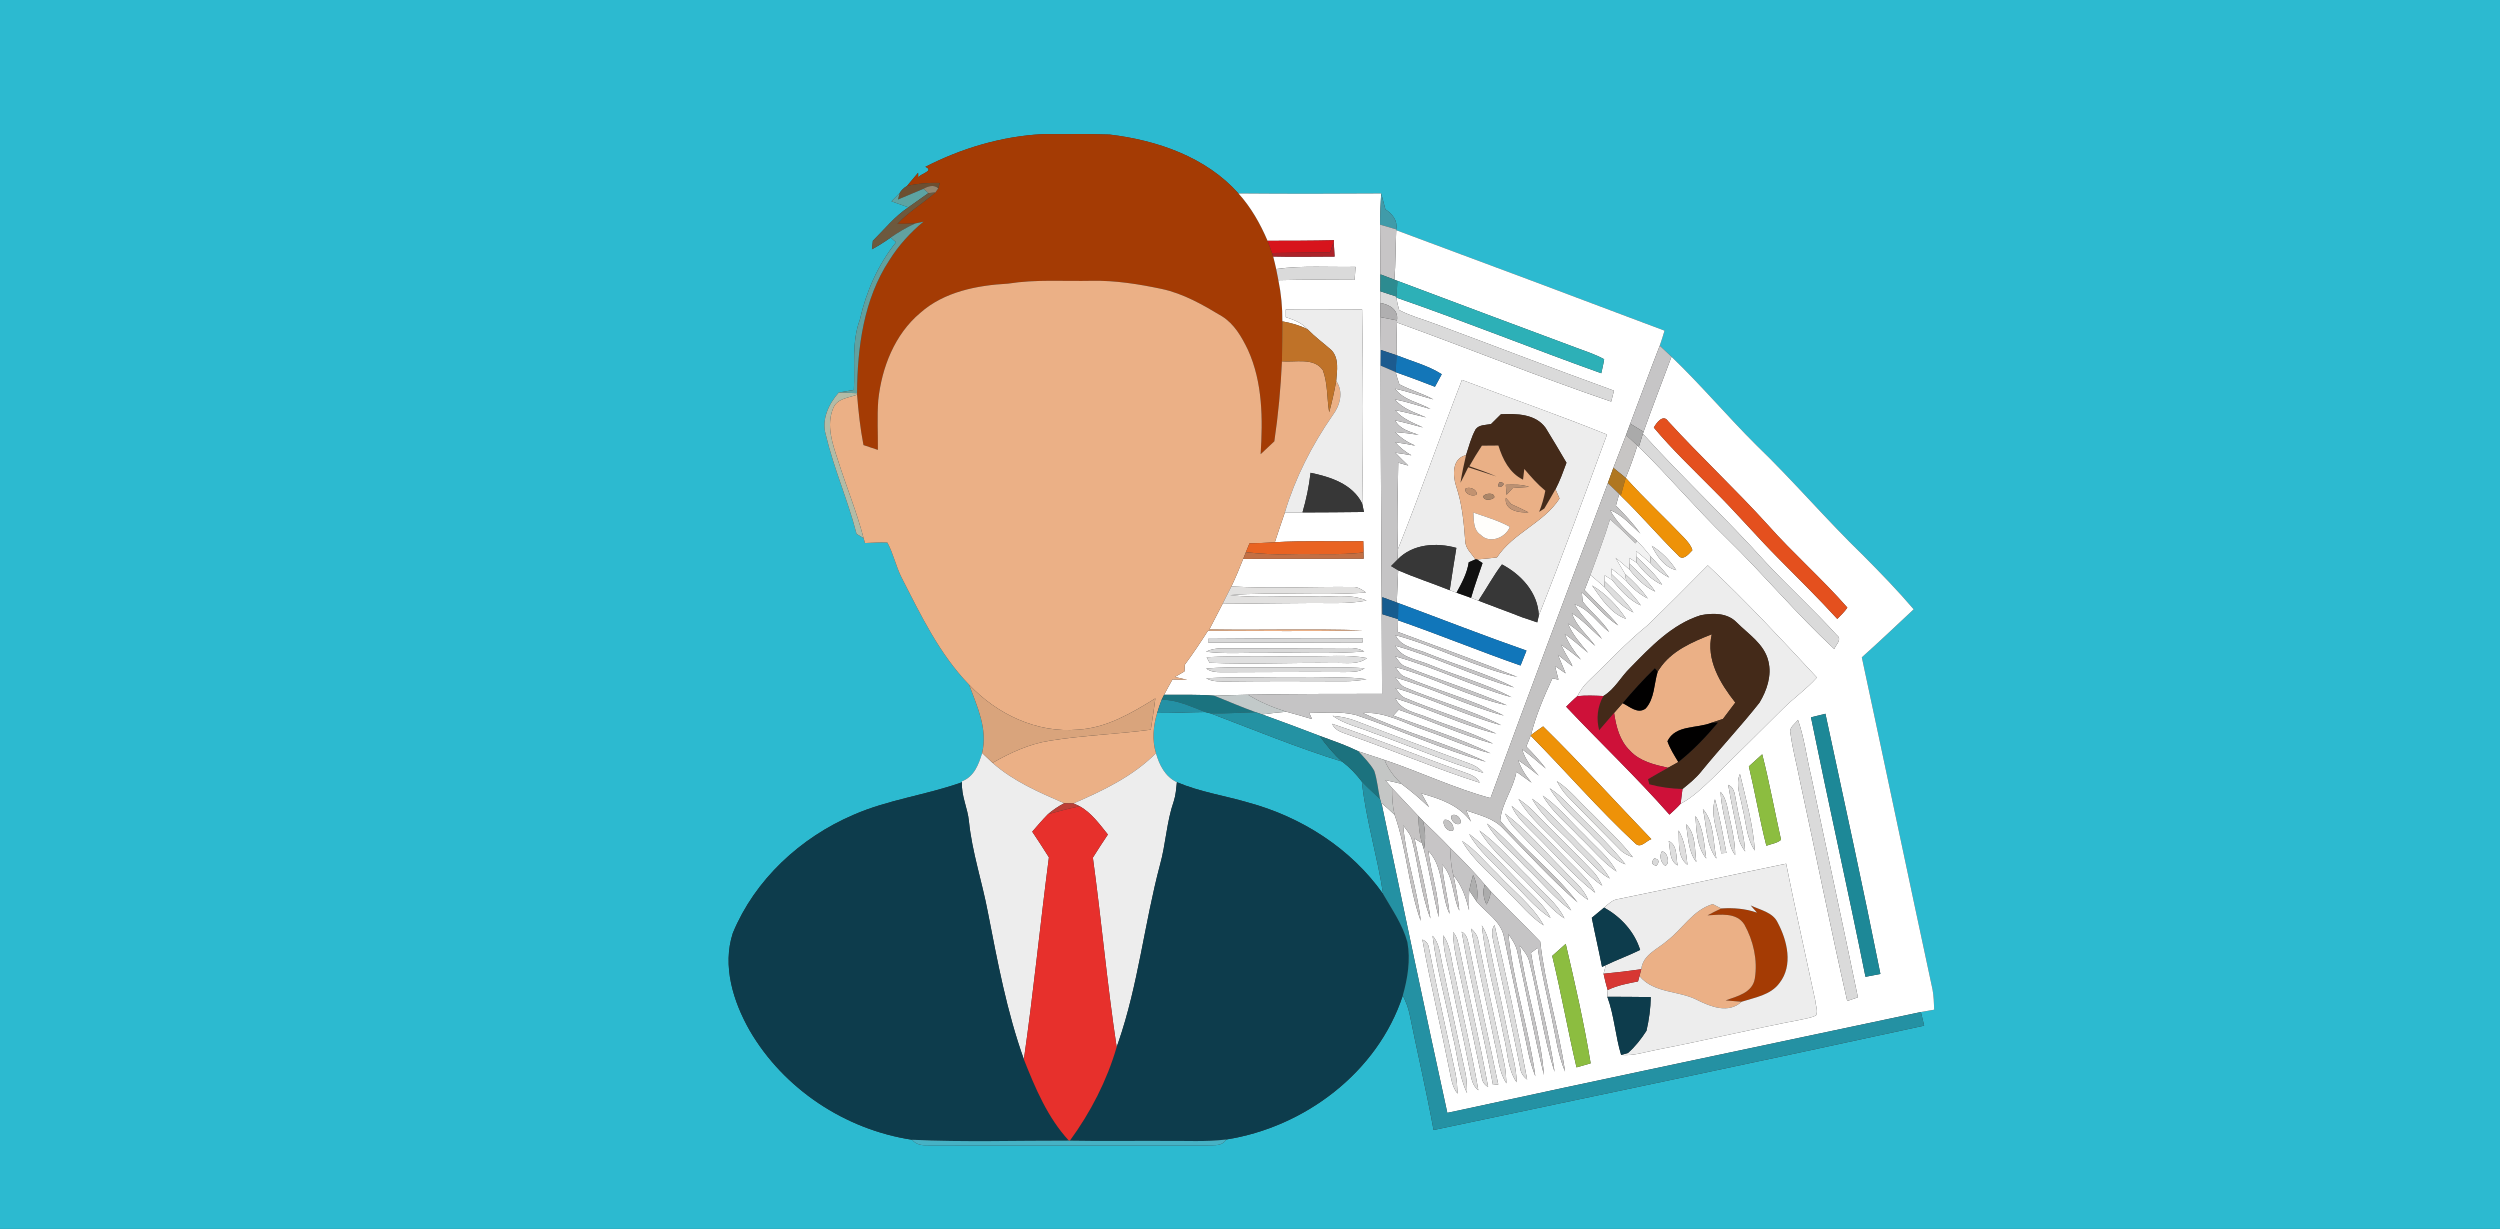 <?xml version="1.0" encoding="UTF-8" ?>
<!DOCTYPE svg PUBLIC "-//W3C//DTD SVG 1.1//EN" "http://www.w3.org/Graphics/SVG/1.1/DTD/svg11.dtd">
<svg width="712pt" height="350pt" viewBox="0 0 712 350" version="1.1" xmlns="http://www.w3.org/2000/svg">
<rect x="0" y="0" width="712" height="350" fill="#333333" stroke="none"/>
<g id="#2cbad0ff">
<path fill="#2cbad0" opacity="1.00" d=" M 0.00 0.00 L 712.00 0.00 L 712.00 350.00 L 0.00 350.00 L 0.00 0.00 M 263.55 47.51 C 266.16 48.69 262.26 49.38 261.51 50.54 C 261.50 50.20 261.49 49.53 261.48 49.20 C 260.42 50.45 259.35 51.71 258.30 52.97 C 257.43 53.48 256.74 54.14 256.22 54.98 C 255.42 55.75 254.65 56.54 253.88 57.33 C 255.48 57.90 257.09 58.47 258.70 59.05 C 254.81 61.62 251.88 65.33 248.59 68.58 C 248.52 69.19 248.39 70.40 248.32 71.00 C 250.18 70.00 251.95 68.87 253.67 67.65 C 254.05 67.99 254.80 68.66 255.18 69.00 C 250.06 75.40 246.68 83.04 244.90 91.00 C 242.50 97.43 243.54 104.36 243.18 111.05 C 241.74 111.30 240.31 111.55 238.88 111.79 C 236.03 114.99 233.90 119.48 235.18 123.78 C 237.44 133.41 241.50 142.49 243.95 152.06 C 244.45 152.36 245.45 152.96 245.95 153.26 C 246.05 153.61 246.25 154.31 246.35 154.66 C 248.47 154.59 250.60 154.39 252.72 154.52 C 254.44 157.69 255.15 161.29 256.78 164.51 C 262.25 175.19 267.56 186.28 276.00 195.00 C 278.29 201.21 281.36 207.64 279.71 214.44 C 278.74 217.70 277.42 221.21 273.96 222.51 L 273.97 222.79 C 263.84 226.42 252.98 227.72 243.09 232.06 C 228.02 238.50 215.00 250.48 208.71 265.75 C 205.66 275.07 208.81 285.18 213.47 293.41 C 223.15 310.12 240.72 321.72 259.77 324.60 C 260.81 325.91 262.43 326.24 264.03 326.18 C 291.04 326.29 318.04 326.22 345.05 326.20 C 346.61 326.17 348.34 326.10 349.20 324.53 C 371.57 321.03 392.36 305.37 399.51 283.53 C 400.34 285.16 401.04 286.87 401.42 288.68 C 403.67 299.74 406.24 310.73 408.28 321.83 C 454.87 311.99 501.48 302.25 548.00 292.10 C 547.68 290.80 547.38 289.51 547.07 288.23 C 548.33 287.99 549.59 287.77 550.86 287.56 C 550.78 285.62 550.74 283.68 550.38 281.78 C 543.61 250.27 537.02 218.72 530.25 187.21 C 535.26 182.74 540.12 178.11 545.02 173.53 C 540.48 168.20 535.60 163.18 530.67 158.22 C 520.18 148.07 510.72 136.91 500.20 126.78 C 491.95 118.58 484.45 109.65 476.04 101.60 C 474.92 100.55 473.81 99.50 472.70 98.45 C 473.20 97.04 473.63 95.61 474.06 94.17 C 448.62 84.56 423.15 75.02 397.65 65.56 L 397.66 65.33 C 398.09 62.77 396.54 60.94 394.56 59.61 C 394.15 58.10 393.77 56.60 393.36 55.10 C 379.81 55.21 366.26 55.21 352.71 55.09 C 343.43 44.68 329.53 39.95 316.03 38.32 C 309.67 38.05 303.29 38.27 296.92 38.20 C 285.28 38.82 273.90 42.20 263.55 47.51 Z" />
<path fill="#2cbad0" opacity="1.00" d=" M 329.56 203.06 C 334.12 203.09 338.67 202.84 343.23 202.79 C 343.63 202.89 344.42 203.08 344.81 203.18 C 357.24 207.89 369.54 212.98 382.25 216.91 C 384.39 218.52 386.25 220.47 387.86 222.61 C 389.00 233.43 392.31 243.87 393.91 254.62 C 384.76 241.61 370.64 232.65 355.40 228.54 C 348.67 226.57 341.66 225.53 335.18 222.77 C 331.86 221.22 330.16 217.87 329.23 214.51 C 328.06 210.76 328.45 206.77 329.56 203.06 Z" />
</g>
<g id="#a43b04ff">
<path fill="#a43b04" opacity="1.00" d=" M 263.55 47.51 C 273.90 42.20 285.28 38.82 296.92 38.20 C 303.29 38.27 309.67 38.05 316.03 38.32 C 329.53 39.95 343.43 44.68 352.71 55.09 C 356.27 59.03 358.93 63.71 361.00 68.58 C 361.46 69.73 361.85 70.89 362.27 72.06 L 362.60 73.05 C 362.92 74.23 363.19 75.42 363.46 76.62 C 363.62 77.41 363.93 79.00 364.08 79.80 C 364.88 83.65 365.25 87.58 365.21 91.52 C 365.21 95.31 365.15 99.11 365.10 102.90 C 364.75 110.52 364.05 118.14 362.93 125.69 C 361.62 126.90 360.32 128.12 359.03 129.35 C 359.67 119.38 359.63 108.88 355.40 99.61 C 353.65 95.99 351.53 92.26 348.02 90.08 C 342.62 86.83 337.05 83.61 330.81 82.28 C 324.33 80.92 317.72 79.86 311.07 79.97 C 303.07 80.15 295.02 79.51 287.08 80.78 C 278.25 81.27 268.89 83.07 262.08 89.12 C 254.78 95.25 251.12 104.68 250.13 113.97 C 249.78 118.68 250.06 123.41 250.02 128.13 C 248.65 127.67 247.29 127.21 245.92 126.76 C 245.00 122.03 244.48 117.22 244.09 112.41 L 244.09 111.99 C 244.18 98.94 245.97 85.23 253.30 74.09 C 255.90 69.93 259.22 66.26 263.01 63.13 C 262.21 63.31 261.41 63.48 260.61 63.65 C 258.93 63.73 257.25 63.75 255.57 63.75 C 258.80 60.35 262.83 57.89 266.37 54.85 C 266.58 54.55 267.01 53.95 267.22 53.65 C 267.32 53.26 267.52 52.50 267.62 52.11 C 264.49 52.00 261.34 52.25 258.30 52.97 C 259.35 51.71 260.42 50.45 261.48 49.20 C 261.49 49.53 261.50 50.20 261.51 50.54 C 262.26 49.38 266.16 48.69 263.55 47.51 Z" />
<path fill="#a43b04" opacity="1.00" d=" M 490.22 258.73 C 493.65 258.50 497.11 258.77 500.38 259.92 L 498.59 257.86 C 501.30 259.19 504.86 259.75 506.29 262.76 C 509.02 267.90 510.71 274.92 506.83 279.92 C 504.30 283.41 499.83 284.06 496.01 285.30 C 494.87 285.20 492.59 285.00 491.45 284.91 C 494.70 283.75 499.10 282.76 499.77 278.72 C 500.64 273.48 499.36 267.91 496.80 263.31 C 494.53 259.73 489.87 260.53 486.30 260.69 C 487.59 260.01 488.89 259.34 490.22 258.73 Z" />
</g>
<g id="#6c4f31ff">
<path fill="#6c4f31" opacity="1.00" d=" M 258.30 52.97 C 261.34 52.25 264.49 52.00 267.62 52.11 C 267.52 52.50 267.32 53.26 267.22 53.65 C 266.00 52.47 264.26 53.03 262.98 53.78 C 260.56 54.77 258.16 55.82 255.74 56.82 C 255.86 56.36 256.10 55.44 256.22 54.98 C 256.74 54.14 257.43 53.48 258.30 52.97 Z" />
</g>
<g id="#938770ff">
<path fill="#938770" opacity="1.00" d=" M 262.98 53.78 C 264.26 53.03 266.00 52.47 267.22 53.65 C 267.01 53.95 266.58 54.55 266.37 54.85 C 265.88 54.88 264.91 54.96 264.42 54.99 C 264.06 54.69 263.34 54.08 262.98 53.78 Z" />
</g>
<g id="#5ca4a3ff">
<path fill="#5ca4a3" opacity="1.00" d=" M 255.74 56.82 C 258.16 55.82 260.56 54.77 262.98 53.78 C 263.34 54.08 264.06 54.69 264.42 54.99 C 262.50 56.33 260.62 57.72 258.70 59.05 C 257.09 58.47 255.48 57.90 253.88 57.33 C 254.65 56.54 255.42 55.75 256.22 54.98 C 256.10 55.44 255.86 56.36 255.74 56.82 Z" />
</g>
<g id="#6d593eff">
<path fill="#6d593e" opacity="1.00" d=" M 264.42 54.99 C 264.91 54.96 265.88 54.88 266.37 54.85 C 262.83 57.89 258.80 60.35 255.57 63.75 C 257.25 63.75 258.93 63.73 260.61 63.65 C 258.18 64.76 255.87 66.13 253.67 67.65 C 251.95 68.87 250.18 70.00 248.32 71.00 C 248.39 70.40 248.52 69.19 248.59 68.58 C 251.88 65.33 254.81 61.62 258.70 59.05 C 260.62 57.72 262.50 56.33 264.42 54.99 Z" />
</g>
<g id="#ffffffff">
<path fill="#ffffff" opacity="1.00" d=" M 352.71 55.09 C 366.26 55.21 379.81 55.21 393.36 55.10 C 393.18 58.06 393.03 61.02 393.04 63.98 C 393.09 68.70 393.15 73.42 393.13 78.13 C 393.12 79.74 393.11 81.35 393.11 82.96 C 393.09 84.06 393.09 85.16 393.10 86.26 C 393.11 87.27 393.12 89.30 393.13 90.31 C 393.17 93.43 393.23 96.54 393.24 99.66 C 393.23 101.15 393.22 102.64 393.21 104.14 C 393.19 135.30 393.53 166.45 393.61 197.61 C 380.88 197.61 368.15 197.62 355.42 197.85 C 352.21 197.89 349.01 198.08 345.80 198.13 C 341.06 197.75 336.29 197.91 331.54 197.87 C 332.30 196.40 333.11 194.95 333.92 193.51 C 335.31 193.54 336.70 193.58 338.10 193.61 C 336.93 193.34 335.77 193.07 334.61 192.80 C 335.51 192.27 336.42 191.74 337.34 191.22 C 337.36 190.58 337.40 189.95 337.43 189.31 C 339.76 186.18 341.93 182.93 344.03 179.64 C 358.74 179.64 373.47 179.90 388.18 179.52 C 373.60 179.00 359.01 179.52 344.43 179.25 C 345.69 176.82 346.96 174.40 348.20 171.96 C 359.12 171.92 370.05 171.66 380.97 171.75 C 383.73 171.76 386.49 171.54 389.20 171.04 C 384.41 168.93 379.08 170.16 374.03 169.89 C 366.13 169.60 358.20 170.44 350.33 169.48 C 363.21 168.47 376.16 169.75 389.04 168.75 C 387.86 167.88 386.59 167.03 385.05 167.18 C 373.60 167.04 362.14 167.72 350.70 167.01 C 351.94 164.45 353.01 161.82 354.06 159.18 C 365.50 159.11 376.94 159.18 388.38 159.13 C 388.37 158.69 388.35 157.80 388.34 157.35 C 388.32 156.55 388.29 154.94 388.27 154.13 C 379.87 154.28 371.46 153.90 363.08 154.43 C 364.00 151.58 364.97 148.76 365.93 145.93 C 367.59 145.94 369.27 145.94 370.95 145.94 C 376.78 145.89 382.61 145.92 388.45 145.81 C 388.28 145.02 388.12 144.22 387.96 143.43 C 388.26 125.00 388.24 106.56 387.93 88.13 C 380.68 88.14 373.43 88.28 366.18 88.14 C 366.19 88.69 366.19 89.78 366.19 90.32 C 368.47 91.06 370.79 91.93 372.41 93.80 C 370.15 92.63 367.69 91.99 365.21 91.52 C 365.25 87.58 364.88 83.65 364.08 79.80 C 371.32 79.60 378.56 79.62 385.80 79.70 C 385.88 78.47 385.97 77.23 386.06 76.00 C 378.53 76.15 370.95 75.56 363.46 76.62 C 363.19 75.42 362.92 74.23 362.60 73.05 C 368.42 73.23 374.26 73.05 380.09 73.07 C 379.99 71.67 379.91 70.27 379.85 68.87 L 379.93 68.41 C 373.62 68.57 367.31 68.57 361.00 68.58 C 358.93 63.71 356.27 59.03 352.71 55.09 M 344.07 181.94 L 344.08 182.97 C 358.75 183.04 373.42 183.00 388.08 182.95 L 388.17 181.84 C 373.47 181.64 358.77 181.84 344.07 181.94 M 343.46 185.60 C 348.94 186.31 354.48 185.84 359.99 185.94 C 369.51 185.74 379.06 186.32 388.55 185.54 C 387.17 184.73 385.57 184.49 384.01 184.54 C 373.34 184.62 362.67 184.65 352.00 184.65 C 349.14 184.72 346.10 184.25 343.46 185.60 M 343.66 187.18 C 343.87 187.57 344.28 188.35 344.49 188.75 C 356.32 189.33 368.20 188.62 380.05 188.83 C 383.15 188.68 386.66 189.48 389.31 187.42 C 383.58 186.34 377.75 187.02 371.97 186.90 C 362.53 187.02 353.09 186.65 343.66 187.18 M 343.52 190.38 C 344.78 191.35 346.38 191.45 347.92 191.45 C 359.64 191.42 371.37 191.32 383.09 191.40 C 384.98 191.36 387.02 191.47 388.66 190.32 C 381.78 189.79 374.88 190.19 368.00 190.07 C 359.84 190.22 351.66 189.76 343.52 190.38 M 343.50 193.17 C 345.47 194.30 347.79 194.05 349.97 194.08 C 360.98 193.93 371.99 194.00 382.99 194.03 C 385.07 194.04 387.15 193.80 389.21 193.44 C 383.16 192.55 377.03 193.15 370.95 193.02 C 361.80 193.13 352.64 192.65 343.50 193.17 Z" />
<path fill="#ffffff" opacity="1.00" d=" M 397.13 79.66 C 397.50 74.97 397.43 70.26 397.65 65.56 C 423.15 75.02 448.62 84.56 474.06 94.17 C 473.63 95.61 473.20 97.04 472.70 98.45 C 469.80 105.83 467.12 113.27 464.29 120.67 C 463.88 121.75 463.48 122.84 463.09 123.92 C 461.93 127.05 460.66 130.13 459.49 133.25 C 458.94 134.70 458.43 136.15 457.91 137.60 C 446.73 167.49 435.44 197.34 424.49 227.30 C 414.15 224.51 404.44 219.82 394.30 216.43 C 391.84 215.56 389.33 214.84 386.88 213.97 C 383.29 212.22 379.52 210.92 375.78 209.55 C 370.35 207.49 364.93 205.42 359.46 203.47 C 361.76 203.16 364.06 202.88 366.37 202.70 C 368.81 203.35 371.24 204.06 373.66 204.78 C 373.46 204.35 373.06 203.48 372.86 203.05 C 377.30 203.01 381.84 202.51 386.19 203.64 C 398.61 207.82 410.58 213.38 423.20 216.96 C 411.83 211.57 399.52 208.46 388.17 203.06 C 394.53 202.61 400.10 206.04 405.92 207.98 C 412.13 210.13 418.13 212.90 424.51 214.55 C 415.63 210.16 406.06 207.32 396.82 203.79 C 397.20 203.37 397.96 202.53 398.35 202.12 C 407.35 205.23 416.06 209.22 425.24 211.81 C 419.40 208.62 412.92 206.90 406.78 204.41 C 403.48 202.96 399.09 202.56 397.41 198.88 C 407.12 201.87 416.30 206.47 426.18 208.95 C 417.81 204.95 408.82 202.46 400.30 198.83 C 398.91 198.35 398.23 196.99 397.39 195.92 C 407.63 198.90 417.24 203.74 427.54 206.54 C 418.80 202.13 409.25 199.64 400.26 195.81 C 398.92 195.32 398.24 194.00 397.40 192.97 C 407.93 195.90 417.74 200.99 428.31 203.81 C 419.32 199.30 409.50 196.73 400.25 192.80 C 398.86 192.37 398.17 191.05 397.38 189.97 C 408.23 192.84 418.22 198.45 429.19 200.87 C 419.75 196.69 409.84 193.67 400.27 189.81 C 398.88 189.36 398.20 187.99 397.36 186.93 C 408.66 190.03 419.20 195.42 430.49 198.56 C 423.17 194.73 415.12 192.60 407.50 189.46 C 404.02 187.85 399.32 187.67 397.36 183.90 C 408.91 187.10 419.71 192.60 431.25 195.81 C 423.47 191.83 414.98 189.52 406.90 186.23 C 403.63 184.71 399.15 184.54 397.42 180.89 C 409.26 184.07 420.20 190.13 432.18 192.81 C 420.92 188.28 409.47 184.21 398.10 179.97 C 398.12 179.14 398.14 177.49 398.15 176.66 C 409.86 180.73 421.34 185.45 433.05 189.54 C 433.61 188.12 434.17 186.71 434.74 185.29 C 422.49 181.01 410.41 176.27 398.24 171.76 L 397.80 171.60 C 397.93 168.55 398.04 165.49 398.20 162.44 C 403.02 164.51 408.01 166.14 412.88 168.09 C 413.36 168.27 414.33 168.62 414.82 168.80 C 416.19 169.29 417.58 169.79 418.96 170.28 C 419.49 170.48 420.53 170.87 421.06 171.07 C 425.16 172.68 429.32 174.14 433.42 175.77 C 434.88 176.27 436.34 176.77 437.81 177.25 C 437.92 176.76 438.14 175.79 438.25 175.31 C 445.03 158.25 451.32 140.98 457.68 123.76 C 444.04 118.24 430.12 113.41 416.36 108.20 C 410.16 124.23 404.53 140.48 398.12 156.43 C 397.75 148.21 398.13 139.99 398.22 131.77 C 399.17 132.05 400.13 132.32 401.09 132.60 C 399.82 131.41 398.58 130.19 397.38 128.93 C 398.90 129.15 400.45 129.38 401.97 129.68 C 400.24 128.69 398.64 127.46 397.34 125.94 C 399.25 126.20 401.17 126.53 403.07 126.93 C 400.93 125.99 398.92 124.77 397.33 123.04 C 399.58 123.22 401.83 123.50 404.06 123.85 C 401.56 122.95 398.68 122.31 397.34 119.74 C 400.02 120.31 402.66 121.03 405.30 121.76 C 402.47 120.42 399.35 119.34 397.33 116.81 C 400.31 117.39 403.23 118.18 406.18 118.90 C 403.05 117.48 399.50 116.55 397.27 113.74 C 400.72 114.42 404.06 115.55 407.44 116.51 C 404.07 114.57 399.74 114.02 397.33 110.71 C 401.03 111.49 404.59 112.79 408.24 113.76 C 405.13 112.05 401.66 111.12 398.54 109.45 C 398.13 108.31 397.77 107.15 397.48 105.98 C 401.23 107.30 404.96 108.70 408.67 110.15 C 409.31 108.95 409.96 107.76 410.61 106.57 C 406.64 104.07 402.07 102.90 397.76 101.18 C 397.69 98.07 397.76 94.96 397.86 91.85 C 418.25 99.22 438.35 107.39 458.87 114.37 C 459.13 113.33 459.39 112.30 459.66 111.26 C 442.61 105.10 425.70 98.54 408.71 92.24 C 405.30 90.93 401.72 90.03 398.49 88.30 C 398.12 87.14 397.86 85.97 397.72 84.77 C 417.31 91.54 436.53 99.34 456.04 106.30 C 456.33 104.97 456.67 103.66 456.86 102.31 C 454.33 100.90 451.55 100.04 448.86 99.02 C 431.89 92.73 414.95 86.34 398.00 79.99 C 397.78 79.91 397.35 79.75 397.13 79.66 M 379.53 203.86 C 382.99 206.32 387.23 207.15 391.10 208.75 C 401.59 212.41 411.79 216.95 422.45 220.11 C 421.37 218.82 419.95 217.94 418.38 217.42 C 407.70 213.49 397.04 209.53 386.43 205.43 C 384.22 204.54 381.88 204.06 379.53 203.86 M 379.41 206.14 C 380.26 208.30 382.72 208.70 384.64 209.47 C 396.95 213.79 408.99 218.95 421.42 222.91 C 420.44 220.85 418.08 220.41 416.16 219.65 C 403.86 215.26 391.77 210.31 379.41 206.14 Z" />
<path fill="#ffffff" opacity="1.00" d=" M 476.04 101.60 C 484.45 109.65 491.95 118.58 500.20 126.78 C 510.72 136.91 520.18 148.07 530.67 158.22 C 535.60 163.18 540.48 168.20 545.02 173.53 C 540.12 178.11 535.26 182.74 530.25 187.21 C 537.02 218.72 543.61 250.27 550.38 281.78 C 550.74 283.68 550.78 285.62 550.86 287.56 C 549.59 287.77 548.33 287.99 547.07 288.23 C 502.11 297.79 457.12 307.19 412.20 316.94 C 405.89 288.07 399.81 259.14 393.76 230.21 L 393.51 228.75 C 394.75 229.81 396.00 230.89 397.17 232.04 C 400.69 241.85 401.10 252.51 404.63 262.30 C 403.63 253.09 400.35 244.28 399.62 235.04 C 400.50 236.33 401.69 237.52 402.09 239.09 C 404.08 246.54 404.59 254.38 407.40 261.60 C 406.34 253.92 404.35 246.41 402.86 238.80 C 403.40 239.14 404.47 239.80 405.00 240.14 L 405.52 241.89 C 407.20 248.27 408.11 254.83 409.76 261.22 C 409.90 254.76 407.45 248.67 406.81 242.31 C 411.36 247.19 410.16 254.50 412.84 260.29 C 412.38 255.55 411.03 250.94 410.70 246.19 C 414.15 249.76 413.55 255.09 415.62 259.35 C 415.27 255.96 414.62 252.61 413.92 249.28 C 416.36 252.11 417.51 255.66 418.38 259.22 C 418.36 257.35 418.33 255.47 418.44 253.59 C 418.97 254.39 420.04 255.99 420.57 256.79 C 423.33 260.03 427.58 262.45 428.37 266.97 C 430.70 277.97 433.01 288.98 435.30 299.99 C 435.76 302.23 436.47 304.41 437.27 306.55 C 435.41 292.90 430.91 279.68 429.57 265.96 C 430.59 267.53 431.75 269.11 432.13 271.00 C 434.72 282.72 436.86 294.55 439.72 306.20 C 438.76 293.70 434.41 281.72 432.83 269.30 C 433.90 270.71 435.14 272.10 435.56 273.88 C 438.22 284.29 439.45 295.06 442.75 305.29 C 441.19 293.87 437.90 282.74 436.01 271.36 C 436.50 271.01 437.47 270.30 437.95 269.95 C 438.92 276.73 440.60 283.38 441.97 290.09 C 443.07 295.16 443.69 300.38 445.73 305.20 C 443.93 292.74 440.03 280.66 438.65 268.15 C 434.01 263.26 429.07 258.66 424.45 253.75 C 424.06 253.30 423.27 252.40 422.88 251.95 C 419.80 248.25 416.42 244.83 412.99 241.46 C 410.50 238.82 407.86 236.32 405.26 233.79 C 404.92 233.43 404.24 232.72 403.90 232.36 C 401.44 229.70 398.91 227.11 396.46 224.45 C 395.80 223.70 395.15 222.93 394.52 222.17 C 396.05 222.50 397.59 222.84 399.12 223.24 C 401.89 225.28 404.50 227.54 407.01 229.90 C 406.28 228.59 405.55 227.28 404.83 225.98 C 410.13 227.46 415.60 229.33 418.96 234.02 C 418.50 232.95 418.04 231.89 417.60 230.82 C 421.24 232.13 425.33 232.98 428.08 235.94 C 435.06 243.05 441.80 250.42 449.29 257.01 C 442.75 248.53 434.09 241.94 427.26 233.76 C 427.63 228.82 431.02 224.68 431.88 219.79 C 433.33 220.82 434.78 221.86 436.21 222.92 C 434.56 221.03 433.21 218.89 432.38 216.51 C 434.43 217.86 436.37 219.36 438.26 220.93 C 436.24 218.70 434.32 216.30 433.48 213.36 C 435.84 215.08 438.02 217.02 440.26 218.91 C 438.54 216.68 436.66 214.60 434.68 212.62 C 435.08 211.58 435.50 210.54 435.94 209.52 C 445.99 219.70 455.36 230.58 465.85 240.31 C 467.33 241.65 468.88 239.44 470.30 238.98 C 460.02 228.29 450.07 217.27 439.48 206.88 C 438.31 207.69 437.14 208.50 436.01 209.36 C 437.43 203.74 439.70 198.41 442.13 193.17 C 442.56 193.27 443.43 193.47 443.86 193.58 C 443.52 192.27 443.17 190.96 442.85 189.66 C 443.86 190.36 444.88 191.08 445.90 191.79 C 445.16 190.02 444.41 188.25 443.69 186.48 C 445.08 187.57 446.46 188.68 447.85 189.78 C 447.74 189.52 447.50 189.00 447.39 188.73 C 446.35 187.07 445.40 185.36 444.55 183.60 C 446.51 184.93 448.40 186.37 450.24 187.87 C 448.37 185.65 446.67 183.26 445.63 180.52 C 447.95 182.21 450.12 184.09 452.30 185.94 C 450.16 183.32 447.83 180.76 446.54 177.57 C 449.36 179.43 451.80 181.77 454.34 183.98 C 452.10 180.86 448.90 178.37 447.66 174.62 C 450.85 176.67 453.41 179.51 456.25 181.99 C 453.94 178.46 450.51 175.82 448.44 172.12 C 452.62 173.48 454.96 177.43 458.30 180.02 C 456.27 176.70 453.08 174.37 450.75 171.31 C 450.69 170.66 450.56 169.36 450.49 168.71 C 454.08 171.72 456.88 175.62 460.89 178.13 C 457.90 174.57 454.44 171.45 451.28 168.04 C 451.85 166.61 452.41 165.19 452.95 163.75 C 454.30 164.89 455.66 166.03 456.97 167.23 C 459.36 170.01 461.86 172.80 465.21 174.44 C 462.98 171.03 459.86 168.37 457.00 165.52 C 457.00 165.10 457.02 164.26 457.02 163.85 C 457.54 164.18 458.58 164.84 459.10 165.17 C 461.45 167.99 463.89 170.87 467.31 172.44 C 465.00 169.06 461.87 166.41 459.02 163.52 C 459.00 163.12 458.96 162.32 458.95 161.92 C 460.38 163.05 461.81 164.20 463.17 165.44 C 464.83 167.53 466.93 169.21 469.29 170.47 C 467.46 167.80 465.16 165.54 462.77 163.39 C 461.89 161.87 460.99 160.36 460.10 158.85 C 461.43 159.94 462.77 161.03 464.06 162.19 C 466.06 164.76 468.43 167.08 471.41 168.50 C 469.37 165.47 466.66 163.01 464.04 160.51 C 464.03 160.11 464.02 159.30 464.01 158.89 C 464.53 159.23 465.57 159.90 466.08 160.24 C 468.09 162.78 470.36 165.20 473.38 166.55 C 471.41 163.45 468.65 161.02 466.02 158.51 C 466.01 158.12 465.97 157.32 465.96 156.93 C 467.38 158.06 468.79 159.22 470.13 160.46 C 471.61 162.13 473.42 163.47 475.39 164.51 C 473.71 162.32 471.81 160.31 469.95 158.28 C 468.77 156.81 467.57 155.37 466.23 154.05 C 463.31 151.45 460.35 148.78 458.55 145.24 C 462.02 146.66 464.47 149.55 467.20 151.99 C 465.12 149.11 462.71 146.51 460.21 144.01 C 460.52 142.91 460.83 141.81 461.14 140.71 L 461.59 141.16 C 467.26 146.62 472.35 152.67 477.96 158.18 C 479.29 159.90 481.01 157.73 481.99 156.70 C 481.62 155.34 480.65 154.28 479.73 153.26 C 474.23 147.47 468.34 142.05 463.01 136.10 C 464.26 133.07 465.36 129.99 466.33 126.87 L 466.74 127.26 C 475.30 135.68 483.05 144.88 491.68 153.25 C 502.22 163.49 511.61 174.84 522.40 184.84 C 522.84 183.57 524.74 182.11 523.16 180.93 C 516.65 173.72 509.43 167.17 502.81 160.06 C 491.54 147.53 479.18 136.04 467.89 123.54 L 468.08 122.97 C 470.64 115.81 473.38 108.72 476.04 101.60 M 471.01 121.78 C 476.19 127.98 482.09 133.56 487.76 139.31 C 494.28 145.75 500.23 152.73 506.69 159.23 C 512.27 164.85 517.91 170.42 523.26 176.27 C 524.26 175.24 525.33 174.25 526.13 173.04 C 518.94 164.83 510.68 157.61 503.43 149.43 C 494.26 139.32 484.26 130.01 475.05 119.93 C 473.68 117.85 471.72 120.44 471.01 121.78 M 470.42 155.43 C 471.90 158.42 473.97 161.51 477.41 162.39 C 475.62 159.58 473.24 157.20 470.42 155.43 M 486.38 161.02 C 480.68 166.79 474.96 172.55 469.12 178.17 C 463.08 183.07 457.84 188.81 452.21 194.15 C 450.96 195.33 450.03 196.77 449.23 198.27 C 448.11 199.21 447.09 200.26 446.04 201.27 C 455.78 211.58 466.08 221.36 475.46 232.01 C 476.54 230.99 477.66 230.02 478.64 228.90 C 482.09 227.10 484.88 224.35 487.68 221.70 C 494.44 215.14 501.10 208.47 507.80 201.84 C 510.90 198.76 514.53 196.24 517.45 192.96 C 507.35 182.07 497.25 171.15 486.38 161.02 M 453.42 166.73 C 455.98 170.40 458.71 174.72 463.11 176.26 C 460.60 172.45 457.32 169.11 453.42 166.73 M 515.77 204.29 C 520.78 228.96 526.34 253.52 531.29 278.20 C 532.70 277.93 534.12 277.66 535.54 277.38 C 530.58 252.63 525.19 227.96 519.88 203.28 C 518.51 203.62 517.13 203.95 515.77 204.29 M 509.93 208.89 C 510.52 213.39 511.74 217.78 512.59 222.23 C 517.16 243.16 521.31 264.19 526.09 285.08 C 527.10 284.72 528.11 284.37 529.13 284.03 C 524.81 263.01 520.21 242.05 515.82 221.04 C 514.52 215.71 513.89 210.21 512.06 205.01 C 511.28 206.19 509.37 207.19 509.93 208.89 M 498.08 218.27 C 499.86 225.78 501.15 233.39 503.06 240.87 C 504.45 240.32 506.08 240.18 507.24 239.18 C 505.42 231.07 503.94 222.88 501.88 214.82 C 500.60 215.96 499.34 217.11 498.08 218.27 M 496.24 230.03 C 497.32 234.12 497.32 238.65 499.78 242.25 C 499.29 234.85 497.24 227.61 495.54 220.41 C 494.14 223.53 495.75 226.89 496.24 230.03 M 443.38 222.45 C 444.21 223.94 445.10 225.42 446.29 226.65 C 451.20 231.75 456.22 236.73 461.18 241.78 C 462.21 242.94 463.61 243.62 465.05 244.15 C 461.58 239.57 457.25 235.75 453.28 231.62 C 449.96 228.59 447.19 224.92 443.38 222.45 M 492.19 223.52 C 492.99 228.36 494.10 233.15 495.01 237.98 C 495.25 239.65 496.01 241.16 497.01 242.50 C 496.80 237.78 495.25 233.28 494.54 228.64 C 494.06 226.81 494.23 224.41 492.19 223.52 M 441.34 224.49 C 444.68 230.00 449.84 234.06 454.17 238.75 C 457.02 241.29 459.22 244.81 462.94 246.17 C 457.93 239.86 451.84 234.51 446.29 228.69 C 444.82 227.09 443.15 225.69 441.34 224.49 M 490.01 225.49 C 490.20 229.72 491.43 233.79 492.18 237.94 C 492.56 239.88 492.91 241.92 494.18 243.52 C 494.17 240.05 493.42 236.66 492.66 233.30 C 492.02 230.62 491.88 227.67 490.01 225.49 M 439.38 226.60 C 441.99 231.17 446.20 234.46 449.73 238.27 C 453.29 241.59 456.35 245.48 460.40 248.23 C 458.22 244.07 454.41 241.18 451.29 237.79 C 447.33 234.05 443.91 229.69 439.38 226.60 M 432.45 227.53 C 435.65 233.11 440.88 237.13 445.18 241.83 C 448.93 245.26 452.09 249.37 456.33 252.24 C 455.61 250.83 454.86 249.41 453.76 248.26 C 448.23 242.42 442.37 236.91 436.81 231.11 C 435.49 229.76 433.99 228.61 432.45 227.53 M 436.32 227.47 C 439.52 233.13 444.91 237.09 449.23 241.86 C 452.30 244.65 454.77 248.17 458.46 250.22 C 455.90 245.72 451.71 242.51 448.28 238.73 C 444.28 234.99 440.87 230.57 436.32 227.47 M 490.19 243.02 C 490.57 242.99 491.32 242.93 491.69 242.90 C 490.69 237.79 489.82 232.65 488.42 227.63 C 486.89 232.74 489.73 237.90 490.19 243.02 M 430.51 229.51 C 431.82 232.64 434.40 234.88 436.72 237.25 C 442.55 242.95 447.91 249.23 454.32 254.28 C 453.12 251.47 450.86 249.39 448.78 247.24 C 442.71 241.32 437.14 234.81 430.51 229.51 M 484.98 230.40 C 486.07 235.10 485.79 240.57 488.84 244.52 C 487.82 239.83 488.28 234.17 484.98 230.40 M 413.48 232.22 C 412.76 233.43 414.60 235.25 415.83 234.57 C 416.58 233.33 414.71 231.52 413.48 232.22 M 428.59 231.68 C 429.34 233.12 430.15 234.56 431.29 235.74 C 436.78 241.57 442.62 247.05 448.15 252.85 C 449.40 254.14 450.81 255.27 452.29 256.31 C 450.93 252.75 447.71 250.51 445.26 247.77 C 439.79 242.33 434.76 236.34 428.59 231.68 M 411.31 233.52 C 410.58 234.86 412.34 237.15 413.82 236.54 C 414.39 235.22 412.73 233.09 411.31 233.52 M 482.85 232.37 C 483.15 236.51 483.22 241.10 485.93 244.51 C 485.32 240.40 485.22 235.93 482.85 232.37 M 423.47 234.55 C 426.18 239.33 430.63 242.72 434.28 246.73 C 438.72 250.88 442.57 255.70 447.49 259.31 C 444.64 254.40 440.06 250.89 436.29 246.74 C 431.98 242.72 428.25 238.05 423.47 234.55 M 480.20 234.72 C 480.79 238.37 480.77 242.44 483.11 245.51 C 482.62 241.89 483.01 237.49 480.20 234.72 M 421.34 236.53 C 425.13 242.88 431.22 247.41 436.21 252.78 C 439.31 255.73 441.96 259.19 445.56 261.58 C 443.35 256.99 439.06 253.99 435.79 250.23 C 431.01 245.62 426.71 240.46 421.34 236.53 M 478.05 236.49 C 478.29 239.74 477.62 244.10 480.59 246.31 C 480.23 242.94 479.83 239.46 478.05 236.49 M 418.41 237.50 C 421.05 242.37 425.54 245.81 429.21 249.86 C 433.40 253.65 436.80 258.35 441.60 261.42 C 440.25 258.59 437.98 256.43 435.80 254.26 C 429.98 248.71 424.82 242.38 418.41 237.50 M 416.38 239.49 C 419.72 245.33 425.27 249.45 429.76 254.36 C 433.03 257.46 435.82 261.11 439.66 263.56 C 436.36 257.71 430.80 253.63 426.33 248.72 C 423.04 245.61 420.21 241.98 416.38 239.49 M 475.25 239.53 C 475.76 241.91 475.33 245.10 477.79 246.49 C 477.27 244.15 477.85 240.74 475.25 239.53 M 473.28 242.52 C 472.51 243.77 473.02 245.80 474.27 246.56 C 475.77 246.00 474.85 242.35 473.28 242.52 M 471.13 244.46 C 470.18 245.61 470.39 246.30 471.76 246.56 C 472.70 245.40 472.49 244.70 471.13 244.46 M 460.99 256.03 C 459.28 256.18 458.09 257.46 456.85 258.48 C 455.67 259.45 454.50 260.42 453.34 261.39 C 454.26 266.07 455.36 270.70 456.26 275.38 L 457.35 274.87 C 457.18 275.48 456.85 276.71 456.69 277.32 C 457.03 278.87 457.40 280.43 457.86 281.96 C 457.84 282.44 457.80 283.40 457.77 283.88 C 459.74 289.23 460.06 295.03 461.70 300.46 C 465.22 300.76 468.60 299.60 472.01 298.94 C 485.75 296.28 499.35 292.99 513.09 290.36 C 514.47 290.01 515.96 289.88 517.22 289.16 C 517.83 287.88 517.08 286.37 517.01 285.04 C 514.25 272.01 511.29 259.03 508.69 245.98 C 492.77 249.25 476.91 252.80 460.99 256.03 M 422.03 263.58 C 423.18 274.19 426.26 284.50 428.22 294.99 C 429.42 299.40 429.26 304.35 431.93 308.24 C 431.92 304.06 430.58 300.06 429.79 296.00 C 427.99 286.98 425.96 278.02 424.15 269.01 C 423.84 267.06 423.06 265.24 422.03 263.58 M 425.24 267.78 C 427.88 279.84 430.49 291.92 432.93 304.03 C 433.06 305.44 433.81 306.62 434.94 307.45 C 432.18 292.72 429.01 278.05 425.64 263.46 C 424.68 264.75 424.95 266.32 425.24 267.78 M 418.99 264.46 C 420.86 275.39 423.54 286.16 425.68 297.04 C 426.70 300.89 426.76 305.14 429.04 308.55 C 428.94 306.68 428.84 304.82 428.45 302.99 C 425.86 291.36 423.45 279.69 421.03 268.03 C 420.90 266.57 420.01 265.43 418.99 264.46 M 413.82 265.45 C 413.90 270.04 415.14 274.48 416.08 278.94 C 418.11 288.30 420.05 297.69 422.03 307.07 C 422.23 308.16 422.82 309.00 423.82 309.57 C 421.42 296.39 418.30 283.34 415.66 270.20 C 415.30 268.53 415.03 266.76 413.82 265.45 M 416.29 265.35 C 418.83 279.98 422.50 294.40 425.21 309.01 C 425.59 308.97 426.33 308.89 426.71 308.85 C 423.99 295.81 421.04 282.83 418.47 269.76 C 418.06 268.15 417.95 266.19 416.29 265.35 M 407.99 266.51 C 409.20 276.11 411.89 285.47 413.70 294.97 C 415.16 300.39 415.36 306.19 417.81 311.31 C 417.79 309.24 417.74 307.15 417.26 305.13 C 414.98 294.84 412.85 284.52 410.66 274.22 C 410.06 271.56 409.95 268.61 407.99 266.51 M 411.02 266.36 C 411.00 270.95 412.52 275.32 413.37 279.78 C 414.99 287.99 416.95 296.12 418.49 304.35 C 418.97 306.52 419.09 309.03 421.03 310.51 C 419.17 299.60 416.55 288.81 414.40 277.95 C 413.31 274.08 413.39 269.76 411.02 266.36 M 405.09 267.59 C 407.37 280.09 410.36 292.47 412.83 304.94 C 413.29 307.21 413.60 309.64 415.13 311.49 C 415.04 309.54 414.90 307.59 414.52 305.68 C 411.93 293.79 409.31 281.91 406.95 269.97 C 406.81 268.83 406.19 268.04 405.09 267.59 M 442.07 272.24 C 444.63 282.76 446.52 293.44 448.99 303.99 C 450.33 303.60 451.67 303.22 453.02 302.84 C 451.14 291.41 448.56 280.08 445.92 268.81 C 444.63 269.94 443.35 271.09 442.07 272.24 Z" />
</g>
<g id="#409ba9ff">
<path fill="#409ba9" opacity="1.00" d=" M 393.36 55.10 C 393.77 56.60 394.15 58.10 394.56 59.61 C 396.54 60.94 398.09 62.77 397.66 65.33 C 396.11 64.88 394.58 64.43 393.04 63.98 C 393.03 61.02 393.18 58.06 393.36 55.10 Z" />
</g>
<g id="#61a1a0ff">
<path fill="#61a1a0" opacity="1.00" d=" M 260.61 63.65 C 261.41 63.48 262.21 63.31 263.01 63.13 C 259.22 66.26 255.90 69.93 253.30 74.09 C 245.97 85.23 244.18 98.94 244.09 111.99 C 242.35 111.93 240.61 111.86 238.88 111.79 C 240.31 111.55 241.74 111.30 243.18 111.05 C 243.54 104.36 242.50 97.43 244.90 91.00 C 246.68 83.04 250.06 75.40 255.18 69.00 C 254.80 68.66 254.05 67.99 253.67 67.65 C 255.87 66.13 258.18 64.76 260.61 63.65 Z" />
</g>
<g id="#c7c5c6ff">
<path fill="#c7c5c6" opacity="1.00" d=" M 393.04 63.98 C 394.58 64.43 396.11 64.88 397.66 65.33 L 397.65 65.56 C 397.43 70.26 397.50 74.97 397.13 79.66 C 395.79 79.15 394.46 78.65 393.13 78.13 C 393.15 73.42 393.09 68.70 393.04 63.98 Z" />
<path fill="#c7c5c6" opacity="1.00" d=" M 393.13 90.31 C 394.70 90.62 396.27 90.94 397.86 91.25 L 397.86 91.85 C 397.76 94.96 397.69 98.07 397.76 101.18 C 396.25 100.66 394.74 100.16 393.24 99.66 C 393.23 96.54 393.17 93.43 393.13 90.31 Z" />
<path fill="#c7c5c6" opacity="1.00" d=" M 405.26 233.79 C 407.86 236.32 410.50 238.82 412.99 241.46 C 413.08 244.09 413.26 246.73 413.92 249.28 C 414.62 252.61 415.27 255.96 415.62 259.35 C 413.55 255.09 414.15 249.76 410.70 246.19 C 411.03 250.94 412.38 255.55 412.84 260.29 C 410.16 254.50 411.36 247.19 406.81 242.31 C 407.45 248.67 409.90 254.76 409.76 261.22 C 408.11 254.83 407.20 248.27 405.52 241.89 C 406.05 239.20 405.98 236.43 405.26 233.79 Z" />
</g>
<g id="#d7141cff">
<path fill="#d7141c" opacity="1.00" d=" M 361.00 68.58 C 367.31 68.57 373.62 68.57 379.93 68.41 L 379.85 68.87 C 379.51 69.86 379.17 70.84 378.82 71.83 C 373.30 71.94 367.78 71.97 362.27 72.06 C 361.85 70.89 361.46 69.73 361.00 68.58 Z" />
</g>
<g id="#ac2229ff">
<path fill="#ac2229" opacity="1.00" d=" M 378.82 71.83 C 379.17 70.84 379.51 69.86 379.85 68.87 C 379.91 70.27 379.99 71.67 380.09 73.07 C 374.26 73.05 368.42 73.23 362.60 73.05 L 362.27 72.06 C 367.78 71.97 373.30 71.94 378.82 71.83 Z" />
</g>
<g id="#dadadaff">
<path fill="#dadada" opacity="1.00" d=" M 363.46 76.62 C 370.95 75.56 378.53 76.15 386.06 76.00 C 385.97 77.23 385.88 78.47 385.80 79.70 C 378.56 79.62 371.32 79.60 364.08 79.80 C 363.93 79.00 363.62 77.41 363.46 76.62 Z" />
<path fill="#dadada" opacity="1.00" d=" M 393.11 82.96 C 394.64 83.47 396.17 83.97 397.71 84.47 L 397.72 84.77 C 397.86 85.97 398.12 87.14 398.49 88.30 C 401.72 90.03 405.30 90.93 408.71 92.24 C 425.70 98.54 442.61 105.10 459.66 111.26 C 459.39 112.30 459.13 113.33 458.87 114.37 C 438.35 107.39 418.25 99.22 397.86 91.85 L 397.86 91.25 C 398.33 88.12 395.70 86.78 393.10 86.26 C 393.09 85.16 393.09 84.06 393.11 82.96 Z" />
<path fill="#dadada" opacity="1.00" d=" M 466.74 127.26 C 467.11 126.01 467.49 124.77 467.89 123.54 C 479.18 136.04 491.54 147.53 502.81 160.06 C 509.43 167.17 516.65 173.72 523.16 180.93 C 524.74 182.11 522.84 183.57 522.40 184.84 C 511.61 174.84 502.22 163.49 491.68 153.25 C 483.05 144.88 475.30 135.68 466.74 127.26 Z" />
<path fill="#dadada" opacity="1.00" d=" M 343.52 190.38 C 351.66 189.76 359.84 190.22 368.00 190.07 C 374.88 190.19 381.78 189.79 388.66 190.32 C 387.02 191.47 384.98 191.36 383.09 191.40 C 371.37 191.32 359.64 191.42 347.92 191.45 C 346.38 191.45 344.78 191.35 343.52 190.38 Z" />
<path fill="#dadada" opacity="1.00" d=" M 509.93 208.89 C 509.37 207.19 511.28 206.19 512.06 205.01 C 513.89 210.21 514.52 215.71 515.82 221.04 C 520.21 242.05 524.81 263.01 529.13 284.03 C 528.11 284.37 527.10 284.72 526.09 285.08 C 521.31 264.19 517.16 243.16 512.59 222.23 C 511.74 217.78 510.52 213.39 509.93 208.89 Z" />
<path fill="#dadada" opacity="1.00" d=" M 423.47 234.55 C 428.25 238.05 431.98 242.72 436.29 246.74 C 440.06 250.89 444.64 254.40 447.49 259.31 C 442.57 255.70 438.72 250.88 434.28 246.73 C 430.63 242.72 426.18 239.33 423.47 234.55 Z" />
</g>
<g id="#2d8b90ff">
<path fill="#2d8b90" opacity="1.00" d=" M 393.13 78.13 C 394.46 78.65 395.79 79.15 397.13 79.66 C 397.35 79.75 397.78 79.91 398.00 79.99 C 397.88 81.49 397.79 82.98 397.71 84.47 C 396.17 83.97 394.64 83.47 393.11 82.96 C 393.11 81.35 393.12 79.74 393.13 78.13 Z" />
</g>
<g id="#ebb086ff">
<path fill="#ebb086" opacity="1.00" d=" M 287.08 80.78 C 295.02 79.51 303.07 80.15 311.07 79.97 C 317.72 79.86 324.33 80.92 330.81 82.28 C 337.05 83.61 342.62 86.83 348.02 90.08 C 351.53 92.26 353.65 95.99 355.40 99.61 C 359.63 108.88 359.67 119.38 359.03 129.35 C 360.32 128.12 361.62 126.90 362.93 125.69 C 364.05 118.14 364.75 110.52 365.10 102.90 C 368.94 103.25 374.13 101.72 376.74 105.40 C 378.18 109.22 377.88 113.42 378.55 117.40 C 379.35 114.47 380.02 111.50 380.55 108.50 C 382.74 111.65 381.63 115.54 379.47 118.37 C 373.63 126.81 368.88 136.08 365.93 145.93 C 364.97 148.76 364.00 151.58 363.08 154.43 C 360.67 154.61 358.26 154.69 355.85 154.74 C 355.59 155.37 355.08 156.63 354.83 157.26 C 354.63 157.74 354.25 158.70 354.06 159.18 C 353.01 161.82 351.94 164.45 350.70 167.01 C 349.88 168.67 349.03 170.31 348.20 171.96 C 346.96 174.40 345.69 176.82 344.43 179.25 C 359.01 179.52 373.60 179.00 388.18 179.52 C 373.47 179.90 358.74 179.64 344.03 179.64 C 341.93 182.93 339.76 186.18 337.43 189.31 C 337.40 189.95 337.36 190.58 337.34 191.22 C 336.42 191.74 335.51 192.27 334.61 192.80 C 335.77 193.07 336.93 193.34 338.10 193.61 C 336.70 193.58 335.31 193.54 333.92 193.51 C 333.11 194.95 332.30 196.40 331.54 197.87 C 331.37 198.22 331.02 198.92 330.85 199.27 C 330.37 200.52 329.94 201.78 329.56 203.06 C 328.45 206.77 328.06 210.76 329.23 214.51 C 322.66 221.10 314.17 225.15 305.74 228.81 C 305.07 228.80 303.74 228.77 303.07 228.76 C 295.93 225.65 288.57 222.49 282.68 217.26 C 287.76 214.36 293.16 211.86 298.98 210.95 C 308.51 209.40 318.18 209.11 327.74 207.81 C 328.22 204.85 328.66 201.88 329.05 198.90 C 322.29 203.08 315.16 207.33 307.01 207.80 C 295.32 208.85 283.91 203.40 276.00 195.00 C 267.56 186.28 262.25 175.19 256.78 164.51 C 255.15 161.29 254.44 157.69 252.72 154.52 C 250.60 154.39 248.47 154.59 246.35 154.66 C 246.25 154.31 246.05 153.61 245.95 153.26 C 243.99 145.73 241.00 138.54 238.67 131.13 C 237.10 126.41 235.23 121.12 237.30 116.25 C 238.38 113.47 241.67 113.30 244.09 112.41 C 244.48 117.22 245.00 122.03 245.92 126.76 C 247.29 127.21 248.65 127.67 250.02 128.13 C 250.06 123.41 249.78 118.68 250.13 113.97 C 251.12 104.68 254.78 95.25 262.08 89.12 C 268.89 83.07 278.25 81.27 287.08 80.78 Z" />
<path fill="#ebb086" opacity="1.00" d=" M 472.58 190.56 C 475.96 185.37 481.96 182.82 487.52 180.64 C 485.79 187.83 489.93 194.67 494.22 200.09 C 493.04 201.63 491.86 203.19 490.70 204.75 C 490.18 204.92 489.14 205.27 488.63 205.44 L 487.45 205.83 C 483.29 207.55 477.18 206.38 474.89 211.10 C 475.61 213.22 476.85 215.11 477.99 217.03 C 477.02 217.60 476.02 218.13 475.04 218.66 C 471.17 217.80 466.97 216.83 464.20 213.77 C 461.28 210.97 460.26 206.90 459.69 203.04 C 460.49 202.10 461.31 201.18 462.13 200.26 C 464.14 201.21 466.41 203.45 468.67 201.79 C 471.24 198.95 471.04 194.77 472.11 191.27 L 472.58 190.56 Z" />
<path fill="#ebb086" opacity="1.00" d=" M 474.80 267.93 C 479.22 264.52 482.17 259.16 487.79 257.48 C 488.39 257.79 489.61 258.42 490.22 258.73 C 488.89 259.34 487.59 260.01 486.30 260.69 C 489.87 260.53 494.53 259.73 496.80 263.31 C 499.36 267.91 500.64 273.48 499.77 278.72 C 499.10 282.76 494.70 283.75 491.45 284.91 C 492.59 285.00 494.87 285.20 496.01 285.30 C 492.30 288.74 487.26 286.75 483.36 284.80 C 478.01 282.04 471.06 282.96 466.92 277.99 C 467.05 277.50 467.30 276.53 467.43 276.04 C 467.90 271.88 472.03 270.36 474.80 267.93 Z" />
</g>
<g id="#2db0b7ff">
<path fill="#2db0b7" opacity="1.00" d=" M 398.00 79.99 C 414.95 86.34 431.89 92.73 448.86 99.02 C 451.55 100.04 454.33 100.90 456.86 102.31 C 456.67 103.66 456.33 104.97 456.04 106.30 C 436.53 99.34 417.31 91.54 397.72 84.77 L 397.71 84.47 C 397.79 82.98 397.88 81.49 398.00 79.99 Z" />
</g>
<g id="#b0afb0ff">
<path fill="#b0afb0" opacity="1.00" d=" M 393.10 86.26 C 395.70 86.78 398.33 88.12 397.86 91.25 C 396.27 90.94 394.70 90.62 393.13 90.31 C 393.12 89.30 393.11 87.27 393.10 86.26 Z" />
</g>
<g id="#edededff">
<path fill="#ededed" opacity="1.00" d=" M 366.18 88.14 C 373.43 88.28 380.68 88.14 387.93 88.13 C 388.24 106.56 388.26 125.00 387.96 143.43 C 385.19 137.83 378.93 135.84 373.25 134.65 C 372.83 138.47 372.02 142.25 370.95 145.94 C 369.27 145.94 367.59 145.94 365.93 145.93 C 368.88 136.08 373.63 126.81 379.47 118.37 C 381.63 115.54 382.74 111.65 380.55 108.50 C 380.79 105.60 381.40 102.14 379.26 99.78 C 376.99 97.76 374.53 95.98 372.41 93.80 C 370.79 91.93 368.47 91.06 366.19 90.32 C 366.19 89.78 366.19 88.69 366.18 88.14 Z" />
<path fill="#ededed" opacity="1.00" d=" M 416.36 108.20 C 430.12 113.41 444.04 118.24 457.68 123.76 C 451.32 140.98 445.03 158.25 438.25 175.31 C 438.01 168.79 433.26 163.66 427.76 160.75 C 425.28 164.03 423.33 167.66 421.06 171.07 C 420.53 170.87 419.49 170.48 418.96 170.28 C 419.91 166.93 421.11 163.66 422.23 160.36 C 421.84 160.10 421.06 159.59 420.66 159.33 C 422.55 159.20 424.44 158.98 426.33 158.75 C 430.94 151.74 439.61 148.99 444.15 141.98 C 443.86 141.32 443.28 140.00 443.00 139.34 C 444.27 136.92 445.19 134.34 446.13 131.79 C 444.16 128.47 442.23 125.13 440.19 121.86 C 437.31 117.86 431.91 117.77 427.47 117.98 C 426.53 118.91 425.60 119.83 424.67 120.75 C 423.17 121.11 421.29 120.88 420.26 122.27 C 418.99 124.57 418.35 127.15 417.53 129.63 C 413.50 130.55 413.72 135.35 414.70 138.45 C 416.42 143.48 416.90 148.78 417.30 154.05 C 417.32 156.19 419.10 157.65 420.22 159.30 C 419.74 159.50 418.78 159.92 418.30 160.13 C 417.84 163.27 416.31 166.06 414.82 168.80 C 414.33 168.62 413.36 168.27 412.88 168.09 C 413.50 164.07 414.08 160.05 414.77 156.04 C 409.09 154.46 402.34 154.88 398.03 159.35 C 398.05 158.62 398.10 157.16 398.12 156.43 C 404.53 140.48 410.16 124.23 416.36 108.20 Z" />
<path fill="#ededed" opacity="1.00" d=" M 486.38 161.02 C 497.25 171.15 507.35 182.07 517.45 192.96 C 514.53 196.24 510.90 198.76 507.80 201.84 C 501.10 208.47 494.44 215.14 487.68 221.70 C 484.88 224.35 482.09 227.10 478.64 228.90 C 478.84 227.51 479.02 226.11 479.17 224.71 C 481.11 223.14 483.08 221.55 484.63 219.57 C 489.99 212.98 495.84 206.79 501.09 200.12 C 503.19 196.65 504.66 192.34 503.62 188.29 C 502.47 183.41 497.94 180.62 494.62 177.28 C 491.96 174.53 487.87 174.53 484.38 175.22 C 476.16 177.80 470.10 184.25 464.25 190.23 C 461.60 192.80 459.89 196.30 456.64 198.23 C 454.17 198.12 451.69 198.00 449.23 198.27 C 450.03 196.77 450.96 195.33 452.21 194.15 C 457.84 188.81 463.08 183.07 469.12 178.17 C 474.96 172.55 480.68 166.79 486.38 161.02 Z" />
<path fill="#ededed" opacity="1.00" d=" M 273.96 222.51 C 277.42 221.21 278.74 217.70 279.71 214.44 C 280.69 215.38 281.67 216.34 282.68 217.26 C 288.57 222.49 295.93 225.65 303.07 228.76 C 301.43 229.63 299.87 230.66 298.47 231.87 C 296.90 233.47 295.44 235.16 293.98 236.86 C 295.59 239.27 297.19 241.70 298.73 244.17 C 296.23 263.33 294.35 282.57 291.60 301.70 C 286.73 288.12 284.10 273.90 281.34 259.78 C 279.71 251.12 276.84 242.70 275.95 233.90 C 275.59 230.14 273.73 226.64 273.97 222.79 L 273.96 222.51 Z" />
<path fill="#ededed" opacity="1.00" d=" M 305.74 228.81 C 314.17 225.15 322.66 221.10 329.23 214.51 C 330.16 217.87 331.86 221.22 335.18 222.77 C 334.98 224.60 334.87 226.47 334.28 228.23 C 332.24 234.10 332.03 240.38 330.36 246.34 C 325.92 263.05 324.18 280.42 318.52 296.80 L 318.02 298.20 C 315.31 280.28 313.71 262.20 311.25 244.25 C 312.64 242.03 314.07 239.84 315.52 237.67 C 313.16 234.73 310.86 231.51 307.51 229.63 C 307.07 229.42 306.18 229.01 305.74 228.81 Z" />
<path fill="#ededed" opacity="1.00" d=" M 460.99 256.03 C 476.91 252.80 492.77 249.25 508.69 245.98 C 511.29 259.03 514.25 272.01 517.01 285.04 C 517.08 286.37 517.83 287.88 517.22 289.16 C 515.96 289.88 514.47 290.01 513.09 290.36 C 499.35 292.99 485.75 296.28 472.01 298.94 C 468.60 299.60 465.22 300.76 461.70 300.46 C 462.18 300.32 463.13 300.05 463.61 299.91 C 465.71 298.09 467.41 295.89 468.91 293.57 C 469.64 290.42 470.09 287.20 470.14 283.97 C 466.02 283.91 461.89 283.90 457.77 283.88 C 457.80 283.40 457.84 282.44 457.86 281.96 C 460.58 280.63 463.56 280.08 466.51 279.51 C 466.61 279.13 466.82 278.37 466.92 277.99 C 471.06 282.96 478.01 282.04 483.36 284.80 C 487.26 286.75 492.30 288.74 496.01 285.30 C 499.83 284.06 504.30 283.41 506.83 279.92 C 510.71 274.92 509.02 267.90 506.29 262.76 C 504.86 259.75 501.30 259.19 498.59 257.86 L 500.38 259.92 C 497.11 258.77 493.65 258.50 490.22 258.73 C 489.61 258.42 488.39 257.79 487.79 257.48 C 482.17 259.16 479.22 264.52 474.80 267.93 C 472.03 270.36 467.90 271.88 467.43 276.04 C 463.85 276.54 460.27 276.99 456.69 277.32 C 456.85 276.71 457.18 275.48 457.35 274.87 C 460.55 273.31 463.92 272.13 467.11 270.53 C 465.47 265.30 461.59 261.11 456.85 258.48 C 458.09 257.46 459.28 256.18 460.99 256.03 Z" />
</g>
<g id="#bf7228ff">
<path fill="#bf7228" opacity="1.00" d=" M 365.21 91.52 C 367.69 91.99 370.15 92.63 372.41 93.80 C 374.53 95.98 376.99 97.76 379.26 99.78 C 381.40 102.14 380.79 105.60 380.55 108.50 C 380.02 111.50 379.35 114.47 378.55 117.40 C 377.88 113.42 378.18 109.22 376.74 105.40 C 374.13 101.72 368.94 103.25 365.10 102.90 C 365.15 99.11 365.21 95.31 365.21 91.52 Z" />
</g>
<g id="#c6c5c6ff">
<path fill="#c6c5c6" opacity="1.00" d=" M 464.29 120.67 C 467.12 113.27 469.80 105.83 472.70 98.45 C 473.81 99.50 474.92 100.55 476.04 101.60 C 473.38 108.72 470.64 115.81 468.08 122.97 C 466.81 122.20 465.55 121.43 464.29 120.67 Z" />
</g>
<g id="#1c5b8fff">
<path fill="#1c5b8f" opacity="1.00" d=" M 393.24 99.66 C 394.74 100.16 396.25 100.66 397.76 101.18 C 397.69 102.78 397.60 104.38 397.48 105.98 C 396.05 105.36 394.63 104.75 393.21 104.14 C 393.22 102.64 393.23 101.15 393.24 99.66 Z" />
</g>
<g id="#1376b8ff">
<path fill="#1376b8" opacity="1.00" d=" M 397.76 101.18 C 402.07 102.90 406.64 104.07 410.61 106.57 C 409.96 107.76 409.31 108.95 408.67 110.15 C 404.96 108.70 401.23 107.30 397.48 105.98 C 397.60 104.38 397.69 102.78 397.76 101.18 Z" />
</g>
<g id="#c5c4c5ff">
<path fill="#c5c4c5" opacity="1.00" d=" M 393.21 104.14 C 394.63 104.75 396.05 105.36 397.48 105.98 C 397.77 107.15 398.13 108.31 398.54 109.45 C 401.66 111.12 405.13 112.05 408.24 113.76 C 404.59 112.79 401.03 111.49 397.33 110.71 C 399.74 114.02 404.07 114.57 407.44 116.51 C 404.06 115.55 400.72 114.42 397.27 113.74 C 399.50 116.55 403.05 117.48 406.18 118.90 C 403.23 118.18 400.31 117.39 397.33 116.81 C 399.35 119.34 402.47 120.42 405.30 121.76 C 402.66 121.03 400.02 120.31 397.34 119.74 C 398.68 122.31 401.56 122.95 404.06 123.85 C 401.83 123.50 399.58 123.22 397.33 123.04 C 398.92 124.77 400.93 125.99 403.07 126.93 C 401.17 126.53 399.25 126.20 397.34 125.94 C 398.64 127.46 400.24 128.69 401.97 129.68 C 400.45 129.38 398.90 129.15 397.38 128.93 C 398.58 130.19 399.82 131.41 401.09 132.60 C 400.13 132.32 399.17 132.05 398.22 131.77 C 398.13 139.99 397.75 148.21 398.12 156.43 C 398.10 157.16 398.05 158.62 398.03 159.35 C 397.57 159.81 396.64 160.75 396.18 161.21 C 396.68 161.52 397.69 162.13 398.20 162.44 C 398.04 165.49 397.93 168.55 397.80 171.60 C 396.42 171.09 395.04 170.59 393.67 170.08 C 393.67 171.70 393.68 173.32 393.70 174.94 C 395.18 175.41 396.66 175.87 398.15 176.33 L 398.15 176.66 C 398.14 177.49 398.12 179.14 398.10 179.97 C 409.47 184.21 420.92 188.28 432.18 192.81 C 420.20 190.13 409.26 184.07 397.42 180.89 C 399.15 184.54 403.63 184.71 406.90 186.23 C 414.98 189.52 423.47 191.83 431.25 195.81 C 419.71 192.60 408.91 187.10 397.36 183.90 C 399.32 187.67 404.02 187.85 407.50 189.46 C 415.12 192.60 423.17 194.73 430.49 198.56 C 419.20 195.42 408.66 190.03 397.36 186.93 C 398.20 187.99 398.88 189.36 400.27 189.81 C 409.84 193.67 419.75 196.69 429.19 200.87 C 418.22 198.45 408.23 192.84 397.38 189.97 C 398.17 191.05 398.86 192.37 400.25 192.80 C 409.50 196.73 419.32 199.30 428.31 203.81 C 417.74 200.99 407.93 195.90 397.40 192.97 C 398.24 194.00 398.92 195.32 400.26 195.81 C 409.25 199.64 418.80 202.13 427.54 206.54 C 417.24 203.74 407.63 198.90 397.39 195.92 C 398.23 196.99 398.91 198.35 400.30 198.83 C 408.82 202.46 417.81 204.95 426.18 208.95 C 416.30 206.47 407.12 201.87 397.41 198.88 C 399.09 202.56 403.48 202.96 406.78 204.41 C 412.92 206.90 419.40 208.62 425.24 211.81 C 416.06 209.22 407.35 205.23 398.35 202.12 C 397.96 202.53 397.20 203.37 396.82 203.79 C 406.06 207.32 415.63 210.16 424.51 214.55 C 418.13 212.90 412.13 210.13 405.92 207.98 C 400.10 206.04 394.53 202.61 388.17 203.06 C 399.52 208.46 411.83 211.57 423.20 216.96 C 410.58 213.38 398.61 207.82 386.19 203.64 C 381.84 202.51 377.30 203.01 372.86 203.05 C 373.06 203.48 373.46 204.35 373.66 204.78 C 371.24 204.06 368.81 203.35 366.37 202.70 C 362.55 201.51 358.83 199.95 355.42 197.85 C 368.15 197.62 380.88 197.61 393.61 197.61 C 393.53 166.45 393.19 135.30 393.21 104.14 Z" />
<path fill="#c5c4c5" opacity="1.00" d=" M 412.99 241.46 C 416.42 244.83 419.80 248.25 422.88 251.95 C 422.16 253.82 422.50 255.85 423.36 257.62 C 423.97 256.42 424.60 255.13 424.45 253.75 C 429.07 258.66 434.01 263.26 438.65 268.15 C 440.03 280.66 443.93 292.74 445.73 305.20 C 443.69 300.38 443.07 295.16 441.97 290.09 C 440.60 283.38 438.92 276.73 437.95 269.95 C 437.47 270.30 436.50 271.01 436.01 271.36 C 437.90 282.74 441.19 293.87 442.75 305.29 C 439.45 295.06 438.22 284.29 435.56 273.88 C 435.14 272.10 433.90 270.71 432.83 269.30 C 434.41 281.72 438.76 293.70 439.72 306.20 C 436.86 294.55 434.72 282.72 432.13 271.00 C 431.75 269.11 430.59 267.53 429.57 265.96 C 430.91 279.68 435.41 292.90 437.27 306.55 C 436.47 304.41 435.76 302.23 435.30 299.99 C 433.01 288.98 430.70 277.97 428.37 266.97 C 427.58 262.45 423.33 260.03 420.57 256.79 C 421.04 254.18 420.63 251.58 419.54 249.18 C 419.13 250.64 418.76 252.11 418.44 253.59 C 418.33 255.47 418.36 257.35 418.38 259.22 C 417.51 255.66 416.36 252.11 413.92 249.28 C 413.26 246.73 413.08 244.09 412.99 241.46 Z" />
</g>
<g id="#b3bba6ff">
<path fill="#b3bba6" opacity="1.00" d=" M 238.88 111.79 C 240.61 111.86 242.35 111.93 244.09 111.99 L 244.09 112.41 C 241.67 113.30 238.38 113.47 237.30 116.25 C 235.23 121.12 237.10 126.41 238.67 131.13 C 241.00 138.54 243.99 145.73 245.95 153.26 C 245.45 152.96 244.45 152.36 243.95 152.06 C 241.50 142.49 237.44 133.41 235.18 123.78 C 233.90 119.48 236.03 114.99 238.88 111.79 Z" />
</g>
<g id="#442a19ff">
<path fill="#442a19" opacity="1.00" d=" M 427.47 117.98 C 431.91 117.77 437.31 117.86 440.19 121.86 C 442.23 125.13 444.16 128.47 446.13 131.79 C 445.19 134.34 444.27 136.92 443.00 139.34 C 441.97 141.19 440.90 143.01 439.82 144.83 C 439.46 145.07 438.72 145.54 438.35 145.78 C 439.14 143.84 439.70 141.82 440.11 139.76 C 437.87 137.93 435.98 135.75 434.12 133.56 C 434.03 134.32 433.85 135.85 433.76 136.61 C 429.88 134.71 427.97 130.81 426.74 126.89 C 425.17 126.90 423.60 126.91 422.04 126.93 C 420.78 128.84 419.60 130.79 418.47 132.78 C 421.07 133.67 423.67 134.60 426.20 135.70 C 423.51 134.85 420.84 133.92 418.15 133.08 C 417.42 134.55 416.71 136.03 415.94 137.49 C 416.36 134.85 416.91 132.23 417.53 129.63 C 418.35 127.15 418.99 124.57 420.26 122.27 C 421.29 120.88 423.17 121.11 424.67 120.75 C 425.60 119.83 426.53 118.91 427.47 117.98 Z" />
<path fill="#442a19" opacity="1.00" d=" M 484.38 175.22 C 487.87 174.53 491.96 174.53 494.62 177.28 C 497.94 180.62 502.47 183.41 503.62 188.29 C 504.66 192.34 503.19 196.65 501.09 200.12 C 495.84 206.79 489.99 212.98 484.63 219.57 C 483.08 221.55 481.11 223.14 479.17 224.71 C 475.98 224.62 472.81 224.20 469.73 223.37 C 469.64 223.00 469.45 222.28 469.36 221.91 C 471.24 220.82 473.12 219.71 475.04 218.66 C 476.02 218.13 477.02 217.60 477.99 217.03 C 482.18 213.75 485.86 209.85 489.29 205.79 L 487.45 205.83 L 488.63 205.44 C 489.14 205.27 490.18 204.92 490.70 204.75 C 491.86 203.19 493.04 201.63 494.22 200.09 C 489.93 194.67 485.79 187.83 487.52 180.64 C 481.96 182.82 475.96 185.37 472.58 190.56 L 472.11 191.27 C 471.91 191.03 471.51 190.55 471.31 190.32 C 468.07 193.47 465.04 196.81 462.13 200.26 C 461.31 201.18 460.49 202.10 459.69 203.04 C 458.27 204.68 456.87 206.33 455.44 207.97 C 454.57 204.67 454.95 201.21 456.64 198.23 C 459.89 196.30 461.60 192.80 464.25 190.23 C 470.10 184.25 476.16 177.80 484.38 175.22 Z" />
</g>
<g id="#e4501eff">
<path fill="#e4501e" opacity="1.00" d=" M 471.01 121.78 C 471.72 120.44 473.68 117.85 475.05 119.93 C 484.26 130.01 494.26 139.32 503.43 149.43 C 510.68 157.61 518.94 164.83 526.13 173.04 C 525.33 174.25 524.26 175.24 523.26 176.27 C 517.91 170.42 512.27 164.85 506.69 159.23 C 500.23 152.73 494.28 145.75 487.76 139.31 C 482.09 133.56 476.19 127.98 471.01 121.78 Z" />
</g>
<g id="#aaaaaaff">
<path fill="#aaaaaa" opacity="1.00" d=" M 464.29 120.67 C 465.55 121.43 466.81 122.20 468.08 122.97 L 467.89 123.54 C 467.49 124.77 467.11 126.01 466.74 127.26 L 466.33 126.87 C 465.26 125.87 464.17 124.90 463.09 123.92 C 463.48 122.84 463.88 121.75 464.29 120.67 Z" />
<path fill="#aaaaaa" opacity="1.00" d=" M 403.90 232.36 C 404.24 232.72 404.92 233.43 405.26 233.79 C 405.98 236.43 406.05 239.20 405.52 241.89 L 405.00 240.14 C 404.21 237.62 404.02 234.97 403.90 232.36 Z" />
</g>
<g id="#c7c5c4ff">
<path fill="#c7c5c4" opacity="1.00" d=" M 463.09 123.92 C 464.17 124.90 465.26 125.87 466.33 126.87 C 465.36 129.99 464.26 133.07 463.01 136.10 C 461.84 135.14 460.67 134.19 459.49 133.25 C 460.66 130.13 461.93 127.05 463.09 123.92 Z" />
</g>
<g id="#eab086ff">
<path fill="#eab086" opacity="1.00" d=" M 422.04 126.93 C 423.60 126.91 425.17 126.90 426.74 126.89 C 427.97 130.81 429.88 134.71 433.76 136.61 C 433.85 135.85 434.03 134.32 434.12 133.56 C 435.98 135.75 437.87 137.93 440.11 139.76 C 439.70 141.82 439.14 143.84 438.35 145.78 C 438.72 145.54 439.46 145.07 439.82 144.83 C 440.90 143.01 441.97 141.19 443.00 139.34 C 443.28 140.00 443.86 141.32 444.15 141.98 C 439.61 148.99 430.94 151.74 426.33 158.75 C 424.44 158.98 422.55 159.20 420.66 159.33 L 420.22 159.30 C 419.10 157.65 417.32 156.19 417.30 154.05 C 416.90 148.78 416.42 143.48 414.70 138.45 C 413.72 135.35 413.50 130.55 417.53 129.63 C 416.91 132.23 416.36 134.85 415.94 137.49 C 416.71 136.03 417.42 134.55 418.15 133.08 C 420.84 133.92 423.51 134.85 426.20 135.70 C 423.67 134.60 421.07 133.67 418.47 132.78 C 419.60 130.79 420.78 128.84 422.04 126.93 M 427.01 137.34 C 425.54 140.36 430.34 137.40 427.01 137.34 M 428.85 138.07 C 428.90 138.78 429.01 140.21 429.06 140.92 C 429.65 140.27 430.24 139.62 430.84 138.98 C 432.38 138.90 433.92 138.80 435.47 138.67 C 433.34 137.90 431.06 138.01 428.85 138.07 M 417.35 139.20 C 417.01 140.65 419.43 141.59 420.51 140.83 C 420.83 139.41 418.40 138.43 417.35 139.20 M 422.46 141.27 C 422.36 142.72 424.90 142.49 425.58 141.65 C 425.67 140.21 423.13 140.44 422.46 141.27 M 428.87 141.80 C 428.37 145.40 432.67 146.07 435.32 145.93 C 433.72 145.10 432.08 144.34 430.44 143.60 C 430.05 143.15 429.26 142.25 428.87 141.80 M 419.61 145.98 C 419.76 148.21 419.55 150.94 421.71 152.33 C 424.26 154.99 428.81 153.15 430.02 150.05 C 426.75 148.22 423.12 147.21 419.61 145.98 Z" />
</g>
<g id="#b07720ff">
<path fill="#b07720" opacity="1.00" d=" M 459.49 133.25 C 460.67 134.19 461.84 135.14 463.01 136.10 C 462.53 137.78 462.05 139.47 461.59 141.16 L 461.14 140.71 C 460.06 139.67 458.98 138.63 457.91 137.60 C 458.43 136.15 458.94 134.70 459.49 133.25 Z" />
</g>
<g id="#373737ff">
<path fill="#373737" opacity="1.00" d=" M 373.25 134.65 C 378.93 135.84 385.19 137.83 387.96 143.43 C 388.12 144.22 388.28 145.02 388.45 145.81 C 382.61 145.92 376.78 145.89 370.95 145.94 C 372.02 142.25 372.83 138.47 373.25 134.65 Z" />
<path fill="#373737" opacity="1.00" d=" M 398.03 159.35 C 402.34 154.88 409.09 154.46 414.77 156.04 C 414.08 160.05 413.50 164.07 412.88 168.09 C 408.01 166.14 403.02 164.51 398.20 162.44 C 397.69 162.13 396.68 161.52 396.18 161.21 C 396.64 160.75 397.57 159.81 398.03 159.35 Z" />
<path fill="#373737" opacity="1.00" d=" M 421.06 171.07 C 423.33 167.66 425.28 164.03 427.76 160.75 C 433.26 163.66 438.01 168.79 438.25 175.31 C 438.14 175.79 437.92 176.76 437.81 177.25 C 436.34 176.77 434.88 176.27 433.42 175.77 C 429.32 174.14 425.16 172.68 421.06 171.07 Z" />
</g>
<g id="#ee9208ff">
<path fill="#ee9208" opacity="1.00" d=" M 463.01 136.10 C 468.34 142.05 474.23 147.47 479.73 153.26 C 480.65 154.28 481.62 155.34 481.99 156.70 C 481.01 157.73 479.29 159.90 477.96 158.18 C 472.35 152.67 467.26 146.62 461.59 141.16 C 462.05 139.47 462.53 137.78 463.01 136.10 Z" />
<path fill="#ee9208" opacity="1.00" d=" M 436.01 209.36 C 437.14 208.50 438.31 207.69 439.48 206.88 C 450.07 217.27 460.02 228.29 470.30 238.98 C 468.88 239.44 467.33 241.65 465.85 240.31 C 455.36 230.58 445.99 219.70 435.94 209.52 L 436.01 209.36 Z" />
</g>
<g id="#a9856dff">
<path fill="#a9856d" opacity="1.00" d=" M 427.01 137.34 C 430.34 137.40 425.54 140.36 427.01 137.34 Z" />
</g>
<g id="#bc9172ff">
<path fill="#bc9172" opacity="1.00" d=" M 428.85 138.07 C 431.06 138.01 433.34 137.90 435.47 138.67 C 433.92 138.80 432.38 138.90 430.84 138.98 C 430.24 139.62 429.65 140.27 429.06 140.92 C 429.01 140.21 428.90 138.78 428.85 138.07 Z" />
</g>
<g id="#c4c3c3ff">
<path fill="#c4c3c3" opacity="1.00" d=" M 457.91 137.60 C 458.98 138.63 460.06 139.67 461.14 140.71 C 460.83 141.81 460.52 142.91 460.21 144.01 C 462.71 146.51 465.12 149.11 467.20 151.99 C 464.47 149.55 462.02 146.66 458.55 145.24 C 460.35 148.78 463.31 151.45 466.23 154.05 L 465.79 154.76 C 463.45 152.39 461.03 150.10 458.53 147.92 C 456.92 153.28 454.86 158.49 452.95 163.75 C 452.41 165.19 451.85 166.61 451.28 168.04 C 454.44 171.45 457.90 174.57 460.89 178.13 C 456.88 175.62 454.08 171.72 450.49 168.71 C 450.56 169.36 450.69 170.66 450.75 171.31 C 453.08 174.37 456.27 176.70 458.30 180.02 C 454.96 177.43 452.62 173.48 448.44 172.12 C 450.51 175.82 453.94 178.46 456.25 181.99 C 453.41 179.51 450.85 176.67 447.66 174.62 C 448.90 178.37 452.10 180.86 454.34 183.98 C 451.80 181.77 449.36 179.43 446.54 177.57 C 447.83 180.76 450.16 183.32 452.30 185.94 C 450.12 184.09 447.95 182.21 445.63 180.52 C 446.67 183.26 448.37 185.65 450.24 187.87 C 448.40 186.37 446.51 184.93 444.55 183.60 C 445.40 185.36 446.35 187.07 447.39 188.73 C 447.50 189.00 447.74 189.52 447.85 189.78 C 446.46 188.68 445.08 187.57 443.69 186.48 C 444.41 188.25 445.16 190.02 445.90 191.79 C 444.88 191.08 443.86 190.36 442.85 189.66 C 443.17 190.96 443.52 192.27 443.86 193.58 C 443.43 193.47 442.56 193.27 442.13 193.17 C 439.70 198.41 437.43 203.74 436.01 209.36 L 435.94 209.52 C 435.50 210.54 435.08 211.58 434.68 212.62 C 436.66 214.60 438.54 216.68 440.26 218.91 C 438.02 217.02 435.84 215.08 433.48 213.36 C 434.32 216.30 436.24 218.70 438.26 220.93 C 436.37 219.36 434.43 217.86 432.38 216.51 C 433.21 218.89 434.56 221.03 436.21 222.92 C 434.78 221.86 433.33 220.82 431.88 219.79 C 431.02 224.68 427.63 228.82 427.26 233.76 C 434.09 241.94 442.75 248.53 449.29 257.01 C 441.80 250.42 435.06 243.05 428.08 235.94 C 425.33 232.98 421.24 232.13 417.60 230.82 C 418.04 231.89 418.50 232.95 418.96 234.02 C 415.60 229.33 410.13 227.46 404.83 225.98 C 405.55 227.28 406.28 228.59 407.01 229.90 C 404.50 227.54 401.89 225.28 399.12 223.24 C 397.11 221.29 395.35 219.05 394.30 216.43 C 404.44 219.82 414.15 224.51 424.49 227.30 C 435.44 197.34 446.73 167.49 457.91 137.60 Z" />
<path fill="#c4c3c3" opacity="1.00" d=" M 413.48 232.22 C 414.71 231.52 416.58 233.33 415.83 234.57 C 414.60 235.25 412.76 233.43 413.48 232.22 Z" />
<path fill="#c4c3c3" opacity="1.00" d=" M 411.31 233.52 C 412.73 233.09 414.39 235.22 413.82 236.54 C 412.34 237.15 410.58 234.86 411.31 233.52 Z" />
</g>
<g id="#c29270ff">
<path fill="#c29270" opacity="1.00" d=" M 417.35 139.20 C 418.40 138.43 420.83 139.41 420.51 140.83 C 419.43 141.59 417.01 140.65 417.35 139.20 Z" />
</g>
<g id="#ac8668ff">
<path fill="#ac8668" opacity="1.00" d=" M 422.46 141.27 C 423.13 140.44 425.67 140.21 425.58 141.65 C 424.90 142.49 422.36 142.72 422.46 141.27 Z" />
</g>
<g id="#c29576ff">
<path fill="#c29576" opacity="1.00" d=" M 428.87 141.80 C 429.26 142.25 430.05 143.15 430.44 143.60 C 432.08 144.34 433.72 145.10 435.32 145.93 C 432.67 146.07 428.37 145.40 428.87 141.80 Z" />
</g>
<g id="#fffefbff">
<path fill="#fffefb" opacity="1.00" d=" M 419.61 145.98 C 423.12 147.21 426.75 148.22 430.02 150.05 C 428.81 153.15 424.26 154.99 421.71 152.33 C 419.55 150.94 419.76 148.21 419.61 145.98 Z" />
</g>
<g id="#f2f2f2ff">
<path fill="#f2f2f2" opacity="1.00" d=" M 458.53 147.92 C 461.03 150.10 463.45 152.39 465.79 154.76 L 466.23 154.05 C 467.57 155.37 468.77 156.81 469.95 158.28 L 470.13 160.46 C 468.79 159.22 467.38 158.06 465.96 156.93 C 465.97 157.32 466.01 158.12 466.02 158.51 L 466.08 160.24 C 465.57 159.90 464.53 159.23 464.01 158.89 C 464.02 159.30 464.03 160.11 464.04 160.51 L 464.06 162.19 C 462.77 161.03 461.43 159.94 460.10 158.85 C 460.99 160.36 461.89 161.87 462.77 163.39 L 463.17 165.44 C 461.81 164.20 460.38 163.05 458.95 161.92 C 458.96 162.32 459.00 163.12 459.02 163.52 L 459.10 165.17 C 458.58 164.84 457.54 164.18 457.02 163.85 C 457.02 164.26 457.00 165.10 457.00 165.52 L 456.97 167.23 C 455.66 166.03 454.30 164.89 452.95 163.75 C 454.86 158.49 456.92 153.28 458.53 147.92 Z" />
</g>
<g id="#e96322ff">
<path fill="#e96322" opacity="1.00" d=" M 355.85 154.74 C 358.26 154.69 360.67 154.61 363.08 154.43 C 371.46 153.90 379.87 154.28 388.27 154.13 C 388.29 154.94 388.32 156.55 388.34 157.35 C 381.26 158.19 374.13 157.61 367.03 157.84 C 362.95 157.96 358.87 157.74 354.83 157.26 C 355.08 156.63 355.59 155.37 355.85 154.74 Z" />
</g>
<g id="#dfdfdfff">
<path fill="#dfdfdf" opacity="1.00" d=" M 470.42 155.43 C 473.24 157.20 475.62 159.58 477.41 162.39 C 473.97 161.51 471.90 158.42 470.42 155.43 Z" />
<path fill="#dfdfdf" opacity="1.00" d=" M 466.02 158.51 C 468.65 161.02 471.41 163.45 473.38 166.55 C 470.36 165.20 468.09 162.78 466.08 160.24 L 466.02 158.51 Z" />
<path fill="#dfdfdf" opacity="1.00" d=" M 464.04 160.51 C 466.66 163.01 469.37 165.47 471.41 168.50 C 468.43 167.08 466.06 164.76 464.06 162.19 L 464.04 160.51 Z" />
<path fill="#dfdfdf" opacity="1.00" d=" M 459.02 163.52 C 461.87 166.41 465.00 169.06 467.31 172.44 C 463.89 170.87 461.45 167.99 459.10 165.17 L 459.02 163.52 Z" />
</g>
<g id="#c36f44ff">
<path fill="#c36f44" opacity="1.00" d=" M 354.83 157.26 C 358.87 157.74 362.95 157.96 367.03 157.84 C 374.13 157.61 381.26 158.19 388.34 157.35 C 388.35 157.80 388.37 158.69 388.38 159.13 C 376.94 159.18 365.50 159.11 354.06 159.18 C 354.25 158.70 354.63 157.74 354.83 157.26 Z" />
</g>
<g id="#111111ff">
<path fill="#111111" opacity="1.00" d=" M 420.22 159.30 L 420.66 159.33 C 421.06 159.59 421.84 160.10 422.23 160.36 C 421.11 163.66 419.91 166.93 418.96 170.28 C 417.58 169.79 416.19 169.29 414.82 168.80 C 416.31 166.06 417.84 163.27 418.30 160.13 C 418.78 159.92 419.74 159.50 420.22 159.30 Z" />
</g>
<g id="#ddddddff">
<path fill="#dddddd" opacity="1.00" d=" M 469.95 158.28 C 471.81 160.31 473.71 162.32 475.39 164.51 C 473.42 163.47 471.61 162.13 470.13 160.46 L 469.95 158.28 Z" />
<path fill="#dddddd" opacity="1.00" d=" M 379.53 203.86 C 381.88 204.06 384.22 204.54 386.43 205.43 C 397.04 209.53 407.70 213.49 418.38 217.42 C 419.95 217.94 421.37 218.82 422.45 220.11 C 411.79 216.95 401.59 212.41 391.10 208.75 C 387.23 207.15 382.99 206.32 379.53 203.86 Z" />
<path fill="#dddddd" opacity="1.00" d=" M 441.34 224.49 C 443.15 225.69 444.82 227.09 446.29 228.69 C 451.84 234.51 457.93 239.86 462.94 246.17 C 459.22 244.81 457.02 241.29 454.17 238.75 C 449.84 234.06 444.68 230.00 441.34 224.49 Z" />
<path fill="#dddddd" opacity="1.00" d=" M 432.45 227.53 C 433.99 228.61 435.49 229.76 436.81 231.11 C 442.37 236.91 448.23 242.42 453.76 248.26 C 454.86 249.41 455.61 250.83 456.33 252.24 C 452.09 249.37 448.93 245.26 445.18 241.83 C 440.88 237.13 435.65 233.11 432.45 227.53 Z" />
<path fill="#dddddd" opacity="1.00" d=" M 436.32 227.47 C 440.87 230.57 444.28 234.99 448.28 238.73 C 451.71 242.51 455.90 245.72 458.46 250.22 C 454.77 248.17 452.30 244.65 449.23 241.86 C 444.91 237.09 439.52 233.13 436.32 227.47 Z" />
<path fill="#dddddd" opacity="1.00" d=" M 430.51 229.51 C 437.14 234.81 442.71 241.32 448.78 247.24 C 450.86 249.39 453.12 251.47 454.32 254.28 C 447.91 249.23 442.55 242.95 436.72 237.25 C 434.40 234.88 431.82 232.64 430.51 229.51 Z" />
<path fill="#dddddd" opacity="1.00" d=" M 484.98 230.40 C 488.28 234.17 487.82 239.83 488.84 244.52 C 485.79 240.57 486.07 235.10 484.98 230.40 Z" />
<path fill="#dddddd" opacity="1.00" d=" M 428.59 231.68 C 434.76 236.34 439.79 242.33 445.26 247.77 C 447.71 250.51 450.93 252.75 452.29 256.31 C 450.81 255.27 449.40 254.14 448.15 252.85 C 442.62 247.05 436.78 241.57 431.29 235.74 C 430.15 234.56 429.34 233.12 428.59 231.68 Z" />
<path fill="#dddddd" opacity="1.00" d=" M 421.34 236.53 C 426.71 240.46 431.01 245.62 435.79 250.23 C 439.06 253.99 443.35 256.99 445.56 261.58 C 441.96 259.19 439.31 255.73 436.21 252.78 C 431.22 247.41 425.13 242.88 421.34 236.53 Z" />
<path fill="#dddddd" opacity="1.00" d=" M 418.41 237.50 C 424.82 242.38 429.98 248.71 435.80 254.26 C 437.98 256.43 440.25 258.59 441.60 261.42 C 436.80 258.35 433.40 253.65 429.21 249.86 C 425.54 245.81 421.05 242.37 418.41 237.50 Z" />
<path fill="#dddddd" opacity="1.00" d=" M 416.38 239.49 C 420.21 241.98 423.04 245.61 426.33 248.72 C 430.80 253.63 436.36 257.71 439.66 263.56 C 435.82 261.11 433.03 257.46 429.76 254.36 C 425.27 249.45 419.72 245.33 416.38 239.49 Z" />
<path fill="#dddddd" opacity="1.00" d=" M 418.99 264.46 C 420.01 265.43 420.90 266.57 421.03 268.03 C 423.45 279.69 425.86 291.36 428.45 302.99 C 428.84 304.82 428.94 306.68 429.04 308.55 C 426.76 305.14 426.70 300.89 425.68 297.04 C 423.54 286.16 420.86 275.39 418.99 264.46 Z" />
<path fill="#dddddd" opacity="1.00" d=" M 411.02 266.36 C 413.39 269.76 413.31 274.08 414.40 277.95 C 416.55 288.81 419.17 299.60 421.03 310.51 C 419.09 309.03 418.97 306.52 418.49 304.35 C 416.95 296.12 414.99 287.99 413.37 279.78 C 412.52 275.32 411.00 270.95 411.02 266.36 Z" />
<path fill="#dddddd" opacity="1.00" d=" M 405.09 267.59 C 406.19 268.04 406.81 268.83 406.95 269.97 C 409.31 281.91 411.93 293.79 414.52 305.68 C 414.90 307.59 415.04 309.54 415.13 311.49 C 413.60 309.64 413.29 307.21 412.83 304.94 C 410.36 292.47 407.37 280.09 405.09 267.59 Z" />
</g>
<g id="#dededeff">
<path fill="#dedede" opacity="1.00" d=" M 462.77 163.39 C 465.16 165.54 467.46 167.80 469.29 170.47 C 466.93 169.21 464.83 167.53 463.17 165.44 L 462.77 163.39 Z" />
<path fill="#dedede" opacity="1.00" d=" M 457.00 165.52 C 459.86 168.37 462.98 171.03 465.21 174.44 C 461.86 172.80 459.36 170.01 456.97 167.23 L 457.00 165.52 Z" />
<path fill="#dedede" opacity="1.00" d=" M 453.42 166.73 C 457.32 169.11 460.60 172.45 463.11 176.26 C 458.71 174.72 455.98 170.40 453.42 166.73 Z" />
<path fill="#dedede" opacity="1.00" d=" M 496.24 230.03 C 495.75 226.89 494.14 223.53 495.54 220.41 C 497.24 227.61 499.29 234.85 499.78 242.25 C 497.32 238.65 497.32 234.12 496.24 230.03 Z" />
<path fill="#dedede" opacity="1.00" d=" M 490.19 243.02 C 489.73 237.90 486.89 232.74 488.42 227.63 C 489.82 232.65 490.69 237.79 491.69 242.90 C 491.32 242.93 490.57 242.99 490.19 243.02 Z" />
<path fill="#dedede" opacity="1.00" d=" M 475.25 239.53 C 477.85 240.74 477.27 244.15 477.79 246.49 C 475.33 245.10 475.76 241.91 475.25 239.53 Z" />
</g>
<g id="#e2e1e0ff">
<path fill="#e2e1e0" opacity="1.00" d=" M 348.20 171.96 C 349.03 170.31 349.88 168.67 350.70 167.01 C 362.14 167.72 373.60 167.04 385.05 167.18 C 386.59 167.03 387.86 167.88 389.04 168.75 C 376.16 169.75 363.21 168.47 350.33 169.48 C 358.20 170.44 366.13 169.60 374.03 169.89 C 379.08 170.16 384.41 168.93 389.20 171.04 C 386.49 171.54 383.73 171.76 380.97 171.75 C 370.05 171.66 359.12 171.92 348.20 171.96 Z" />
</g>
<g id="#175c8fff">
<path fill="#175c8f" opacity="1.00" d=" M 393.67 170.08 C 395.04 170.59 396.42 171.09 397.80 171.60 L 398.24 171.76 C 398.20 173.28 398.18 174.81 398.15 176.33 C 396.66 175.87 395.18 175.41 393.70 174.94 C 393.68 173.32 393.67 171.70 393.67 170.08 Z" />
</g>
<g id="#1176baff">
<path fill="#1176ba" opacity="1.00" d=" M 398.24 171.76 C 410.41 176.27 422.49 181.01 434.74 185.29 C 434.17 186.71 433.61 188.12 433.05 189.54 C 421.34 185.45 409.86 180.73 398.15 176.66 L 398.15 176.33 C 398.18 174.81 398.20 173.28 398.24 171.76 Z" />
</g>
<g id="#d9d9d9ff">
<path fill="#d9d9d9" opacity="1.00" d=" M 344.07 181.94 C 358.77 181.84 373.47 181.64 388.17 181.84 L 388.08 182.95 C 373.42 183.00 358.75 183.04 344.08 182.97 L 344.07 181.94 Z" />
<path fill="#d9d9d9" opacity="1.00" d=" M 343.46 185.60 C 346.10 184.25 349.14 184.72 352.00 184.65 C 362.67 184.65 373.34 184.62 384.01 184.54 C 385.57 184.49 387.17 184.73 388.55 185.54 C 379.06 186.32 369.51 185.74 359.99 185.94 C 354.48 185.84 348.94 186.31 343.46 185.60 Z" />
<path fill="#d9d9d9" opacity="1.00" d=" M 343.50 193.17 C 352.64 192.65 361.80 193.13 370.95 193.02 C 377.03 193.15 383.16 192.55 389.21 193.44 C 387.15 193.80 385.07 194.04 382.99 194.03 C 371.99 194.00 360.98 193.93 349.97 194.08 C 347.79 194.05 345.47 194.30 343.50 193.17 Z" />
<path fill="#d9d9d9" opacity="1.00" d=" M 471.13 244.46 C 472.49 244.70 472.70 245.40 471.76 246.56 C 470.39 246.30 470.18 245.61 471.13 244.46 Z" />
</g>
<g id="#e0e0e0ff">
<path fill="#e0e0e0" opacity="1.00" d=" M 343.66 187.18 C 353.09 186.65 362.53 187.02 371.97 186.90 C 377.75 187.02 383.58 186.34 389.31 187.42 C 386.66 189.48 383.15 188.68 380.05 188.83 C 368.20 188.62 356.32 189.33 344.49 188.75 C 344.28 188.35 343.87 187.57 343.66 187.18 Z" />
</g>
<g id="#010000ff">
<path fill="#010000" opacity="1.00" d=" M 471.31 190.32 C 471.51 190.55 471.91 191.03 472.11 191.27 C 471.04 194.77 471.24 198.95 468.67 201.79 C 466.41 203.45 464.14 201.21 462.13 200.26 C 465.04 196.81 468.07 193.47 471.31 190.32 Z" />
<path fill="#010000" opacity="1.00" d=" M 474.89 211.10 C 477.18 206.38 483.29 207.55 487.45 205.83 L 489.29 205.79 C 485.86 209.85 482.18 213.75 477.99 217.03 C 476.85 215.11 475.61 213.22 474.89 211.10 Z" />
</g>
<g id="#d9a47cff">
<path fill="#d9a47c" opacity="1.00" d=" M 276.00 195.00 C 283.91 203.40 295.32 208.85 307.01 207.80 C 315.16 207.33 322.29 203.08 329.05 198.90 C 328.66 201.88 328.22 204.85 327.74 207.81 C 318.18 209.11 308.51 209.40 298.98 210.95 C 293.16 211.86 287.76 214.36 282.68 217.26 C 281.67 216.34 280.69 215.38 279.71 214.44 C 281.36 207.64 278.29 201.21 276.00 195.00 Z" />
</g>
<g id="#1b737fff">
<path fill="#1b737f" opacity="1.00" d=" M 330.85 199.27 C 331.02 198.92 331.37 198.22 331.54 197.87 C 336.29 197.91 341.06 197.75 345.80 198.13 C 349.75 199.73 353.67 201.40 357.67 202.85 C 353.38 202.93 349.10 203.27 344.81 203.18 C 344.42 203.08 343.63 202.89 343.23 202.79 C 339.23 201.23 335.25 199.31 330.85 199.27 Z" />
</g>
<g id="#c2c9c9ff">
<path fill="#c2c9c9" opacity="1.00" d=" M 345.80 198.13 C 349.01 198.08 352.21 197.89 355.42 197.85 C 358.83 199.95 362.55 201.51 366.37 202.70 C 364.06 202.88 361.76 203.16 359.46 203.47 C 358.86 203.25 358.26 203.05 357.67 202.85 C 353.67 201.40 349.75 199.73 345.80 198.13 Z" />
</g>
<g id="#ce1139ff">
<path fill="#ce1139" opacity="1.00" d=" M 449.23 198.27 C 451.69 198.00 454.17 198.12 456.64 198.23 C 454.95 201.21 454.57 204.67 455.44 207.97 C 456.87 206.33 458.27 204.68 459.69 203.04 C 460.26 206.90 461.28 210.97 464.20 213.77 C 466.97 216.83 471.17 217.80 475.04 218.66 C 473.12 219.71 471.24 220.82 469.36 221.91 C 469.45 222.28 469.64 223.00 469.73 223.37 C 472.81 224.20 475.98 224.62 479.17 224.71 C 479.02 226.11 478.84 227.51 478.64 228.90 C 477.66 230.02 476.54 230.99 475.46 232.01 C 466.08 221.36 455.78 211.58 446.04 201.27 C 447.09 200.26 448.11 199.21 449.23 198.27 Z" />
</g>
<g id="#2491a5ff">
<path fill="#2491a5" opacity="1.00" d=" M 330.85 199.27 C 335.25 199.31 339.23 201.23 343.23 202.79 C 338.67 202.84 334.12 203.09 329.56 203.06 C 329.94 201.78 330.37 200.52 330.85 199.27 Z" />
</g>
<g id="#2492a3ff">
<path fill="#2492a3" opacity="1.00" d=" M 344.81 203.18 C 349.10 203.27 353.38 202.93 357.67 202.85 C 358.26 203.05 358.86 203.25 359.46 203.47 C 364.93 205.42 370.35 207.49 375.78 209.55 C 377.72 212.17 379.78 214.74 382.25 216.91 C 369.54 212.98 357.24 207.89 344.81 203.18 Z" />
</g>
<g id="#1d8897ff">
<path fill="#1d8897" opacity="1.00" d=" M 515.77 204.29 C 517.13 203.95 518.51 203.62 519.88 203.28 C 525.19 227.96 530.58 252.63 535.54 277.38 C 534.12 277.66 532.70 277.93 531.29 278.20 C 526.34 253.52 520.78 228.96 515.77 204.29 Z" />
</g>
<g id="#deddddff">
<path fill="#dedddd" opacity="1.00" d=" M 379.41 206.14 C 391.77 210.31 403.86 215.26 416.16 219.65 C 418.08 220.41 420.44 220.85 421.42 222.91 C 408.99 218.95 396.95 213.79 384.64 209.47 C 382.72 208.70 380.26 208.30 379.41 206.14 Z" />
</g>
<g id="#1c727eff">
<path fill="#1c727e" opacity="1.00" d=" M 375.78 209.55 C 379.52 210.92 383.29 212.22 386.88 213.97 C 388.47 215.74 390.22 217.44 391.39 219.53 C 392.25 222.14 392.45 224.92 393.05 227.60 C 391.32 225.93 389.51 224.36 387.86 222.61 C 386.25 220.47 384.39 218.52 382.25 216.91 C 379.78 214.74 377.72 212.17 375.78 209.55 Z" />
</g>
<g id="#c4c6c5ff">
<path fill="#c4c6c5" opacity="1.00" d=" M 386.88 213.97 C 389.33 214.84 391.84 215.56 394.30 216.43 C 395.35 219.05 397.11 221.29 399.12 223.24 C 397.59 222.84 396.05 222.50 394.52 222.17 C 395.15 222.93 395.80 223.70 396.46 224.45 C 396.43 227.00 396.58 229.55 397.17 232.04 C 396.00 230.89 394.75 229.81 393.51 228.75 L 393.76 230.21 C 393.52 229.34 393.29 228.47 393.05 227.60 C 392.45 224.92 392.25 222.14 391.39 219.53 C 390.22 217.44 388.47 215.74 386.88 213.97 Z" />
</g>
<g id="#8cbd40ff">
<path fill="#8cbd40" opacity="1.00" d=" M 498.08 218.27 C 499.34 217.11 500.60 215.96 501.88 214.82 C 503.94 222.88 505.42 231.07 507.24 239.18 C 506.08 240.18 504.45 240.32 503.06 240.87 C 501.15 233.39 499.86 225.78 498.08 218.27 Z" />
<path fill="#8cbd40" opacity="1.00" d=" M 442.07 272.24 C 443.35 271.09 444.63 269.94 445.92 268.81 C 448.56 280.08 451.14 291.41 453.02 302.84 C 451.67 303.22 450.33 303.60 448.99 303.99 C 446.52 293.44 444.63 282.76 442.07 272.24 Z" />
</g>
<g id="#0d3c4cff">
<path fill="#0d3c4c" opacity="1.00" d=" M 243.09 232.06 C 252.98 227.72 263.84 226.42 273.97 222.79 C 273.73 226.64 275.59 230.14 275.95 233.90 C 276.84 242.70 279.71 251.12 281.34 259.78 C 284.10 273.90 286.73 288.12 291.60 301.70 C 294.84 309.90 298.36 318.29 304.42 324.85 C 289.54 324.81 274.63 325.34 259.77 324.60 C 240.72 321.72 223.15 310.12 213.47 293.41 C 208.81 285.18 205.66 275.07 208.71 265.75 C 215.00 250.48 228.02 238.50 243.09 232.06 Z" />
<path fill="#0d3c4c" opacity="1.00" d=" M 335.18 222.77 C 341.66 225.53 348.67 226.57 355.40 228.54 C 370.64 232.65 384.76 241.61 393.91 254.62 C 396.45 259.04 399.48 263.33 400.82 268.32 C 401.75 273.38 400.90 278.62 399.51 283.53 C 392.36 305.37 371.57 321.03 349.20 324.53 C 343.49 325.24 337.73 324.87 331.99 324.93 C 322.89 324.88 313.80 325.04 304.70 324.86 C 310.59 316.80 315.23 307.80 318.02 298.20 L 318.52 296.80 C 324.18 280.42 325.92 263.05 330.36 246.34 C 332.03 240.38 332.24 234.10 334.28 228.23 C 334.87 226.47 334.98 224.60 335.18 222.77 Z" />
<path fill="#0d3c4c" opacity="1.00" d=" M 453.34 261.39 C 454.50 260.42 455.67 259.45 456.85 258.48 C 461.59 261.11 465.47 265.30 467.11 270.53 C 463.92 272.13 460.55 273.31 457.35 274.87 L 456.26 275.38 C 455.36 270.70 454.26 266.07 453.34 261.39 Z" />
<path fill="#0d3c4c" opacity="1.00" d=" M 457.77 283.88 C 461.89 283.90 466.02 283.91 470.14 283.97 C 470.09 287.20 469.64 290.42 468.91 293.57 C 467.41 295.89 465.71 298.09 463.61 299.91 C 463.13 300.05 462.18 300.32 461.70 300.46 C 460.06 295.03 459.74 289.23 457.77 283.88 Z" />
</g>
<g id="#2491a3ff">
<path fill="#2491a3" opacity="1.00" d=" M 387.86 222.61 C 389.51 224.36 391.32 225.93 393.05 227.60 C 393.29 228.47 393.52 229.34 393.76 230.21 C 399.81 259.14 405.89 288.07 412.20 316.94 C 457.12 307.19 502.11 297.79 547.07 288.23 C 547.38 289.51 547.68 290.80 548.00 292.10 C 501.48 302.25 454.87 311.99 408.28 321.83 C 406.24 310.73 403.67 299.74 401.42 288.68 C 401.04 286.87 400.34 285.16 399.51 283.53 C 400.90 278.62 401.75 273.38 400.82 268.32 C 399.48 263.33 396.45 259.04 393.91 254.62 C 392.31 243.87 389.00 233.43 387.86 222.61 Z" />
</g>
<g id="#dddddcff">
<path fill="#dddddc" opacity="1.00" d=" M 443.38 222.45 C 447.19 224.92 449.96 228.59 453.28 231.62 C 457.25 235.75 461.58 239.57 465.05 244.15 C 463.61 243.62 462.21 242.94 461.18 241.78 C 456.22 236.73 451.20 231.75 446.29 226.65 C 445.10 225.42 444.21 223.94 443.38 222.45 Z" />
</g>
<g id="#dcdcdcff">
<path fill="#dcdcdc" opacity="1.00" d=" M 492.19 223.52 C 494.23 224.41 494.06 226.81 494.54 228.64 C 495.25 233.28 496.80 237.78 497.01 242.50 C 496.01 241.16 495.25 239.65 495.01 237.98 C 494.10 233.15 492.99 228.36 492.19 223.52 Z" />
<path fill="#dcdcdc" opacity="1.00" d=" M 490.01 225.49 C 491.88 227.67 492.02 230.62 492.66 233.30 C 493.42 236.66 494.17 240.05 494.18 243.52 C 492.91 241.92 492.56 239.88 492.18 237.94 C 491.43 233.79 490.20 229.72 490.01 225.49 Z" />
<path fill="#dcdcdc" opacity="1.00" d=" M 439.38 226.60 C 443.91 229.69 447.33 234.05 451.29 237.79 C 454.41 241.18 458.22 244.07 460.40 248.23 C 456.35 245.48 453.29 241.59 449.73 238.27 C 446.20 234.46 441.99 231.17 439.38 226.60 Z" />
<path fill="#dcdcdc" opacity="1.00" d=" M 482.85 232.37 C 485.22 235.93 485.32 240.40 485.93 244.51 C 483.22 241.10 483.15 236.51 482.85 232.37 Z" />
<path fill="#dcdcdc" opacity="1.00" d=" M 480.20 234.72 C 483.01 237.49 482.62 241.89 483.11 245.51 C 480.77 242.44 480.79 238.37 480.20 234.72 Z" />
<path fill="#dcdcdc" opacity="1.00" d=" M 473.28 242.52 C 474.85 242.35 475.77 246.00 474.27 246.56 C 473.02 245.80 472.51 243.77 473.28 242.52 Z" />
<path fill="#dcdcdc" opacity="1.00" d=" M 422.03 263.58 C 423.06 265.24 423.84 267.06 424.15 269.01 C 425.96 278.02 427.99 286.98 429.79 296.00 C 430.58 300.06 431.92 304.06 431.93 308.24 C 429.26 304.35 429.42 299.40 428.22 294.99 C 426.26 284.50 423.18 274.19 422.03 263.58 Z" />
<path fill="#dcdcdc" opacity="1.00" d=" M 425.24 267.78 C 424.95 266.32 424.68 264.75 425.64 263.46 C 429.01 278.05 432.18 292.72 434.94 307.45 C 433.81 306.62 433.06 305.44 432.93 304.03 C 430.49 291.92 427.88 279.84 425.24 267.78 Z" />
<path fill="#dcdcdc" opacity="1.00" d=" M 413.82 265.45 C 415.03 266.76 415.30 268.53 415.66 270.20 C 418.30 283.34 421.42 296.39 423.82 309.57 C 422.82 309.00 422.23 308.16 422.03 307.07 C 420.05 297.69 418.11 288.30 416.08 278.94 C 415.14 274.48 413.90 270.04 413.82 265.45 Z" />
<path fill="#dcdcdc" opacity="1.00" d=" M 416.29 265.35 C 417.95 266.19 418.06 268.15 418.47 269.76 C 421.04 282.83 423.99 295.81 426.71 308.85 C 426.33 308.89 425.59 308.97 425.21 309.01 C 422.50 294.40 418.83 279.98 416.29 265.35 Z" />
<path fill="#dcdcdc" opacity="1.00" d=" M 407.99 266.51 C 409.95 268.61 410.06 271.56 410.66 274.22 C 412.85 284.52 414.98 294.84 417.26 305.13 C 417.74 307.15 417.79 309.24 417.81 311.31 C 415.36 306.19 415.16 300.39 413.70 294.97 C 411.89 285.47 409.20 276.11 407.99 266.51 Z" />
</g>
<g id="#c6c4c4ff">
<path fill="#c6c4c4" opacity="1.00" d=" M 397.17 232.04 C 396.58 229.55 396.43 227.00 396.46 224.45 C 398.91 227.11 401.44 229.70 403.90 232.36 C 404.02 234.97 404.21 237.62 405.00 240.14 C 404.47 239.80 403.40 239.14 402.86 238.80 C 404.35 246.41 406.34 253.92 407.40 261.60 C 404.59 254.38 404.08 246.54 402.09 239.09 C 401.69 237.52 400.50 236.33 399.62 235.04 C 400.35 244.28 403.63 253.09 404.63 262.30 C 401.10 252.51 400.69 241.85 397.17 232.04 Z" />
</g>
<g id="#bc3e36ff">
<path fill="#bc3e36" opacity="1.00" d=" M 298.47 231.87 C 299.87 230.66 301.43 229.63 303.07 228.76 C 303.74 228.77 305.07 228.80 305.74 228.81 C 306.18 229.01 307.07 229.42 307.51 229.63 C 304.46 230.24 301.47 231.07 298.47 231.87 Z" />
</g>
<g id="#e7302cff">
<path fill="#e7302c" opacity="1.00" d=" M 298.47 231.87 C 301.47 231.07 304.46 230.24 307.51 229.63 C 310.86 231.51 313.16 234.73 315.52 237.67 C 314.07 239.84 312.64 242.03 311.25 244.25 C 313.71 262.20 315.31 280.28 318.02 298.20 C 315.23 307.80 310.59 316.80 304.70 324.86 L 304.42 324.85 C 298.36 318.29 294.84 309.90 291.60 301.70 C 294.35 282.57 296.23 263.33 298.73 244.17 C 297.19 241.70 295.59 239.27 293.98 236.86 C 295.44 235.16 296.90 233.47 298.47 231.87 Z" />
</g>
<g id="#dfdedeff">
<path fill="#dfdede" opacity="1.00" d=" M 478.05 236.49 C 479.83 239.46 480.23 242.94 480.59 246.31 C 477.62 244.10 478.29 239.74 478.05 236.49 Z" />
</g>
<g id="#afafafff">
<path fill="#afafaf" opacity="1.00" d=" M 419.54 249.18 C 420.63 251.58 421.04 254.18 420.57 256.79 C 420.04 255.99 418.97 254.39 418.44 253.59 C 418.76 252.11 419.13 250.64 419.54 249.18 Z" />
</g>
<g id="#acacacff">
<path fill="#acacac" opacity="1.00" d=" M 423.36 257.62 C 422.50 255.85 422.16 253.82 422.88 251.95 C 423.27 252.40 424.06 253.30 424.45 253.75 C 424.60 255.13 423.97 256.42 423.36 257.62 Z" />
</g>
<g id="#d73733ff">
<path fill="#d73733" opacity="1.00" d=" M 456.69 277.32 C 460.27 276.99 463.85 276.54 467.43 276.04 C 467.30 276.53 467.05 277.50 466.92 277.99 C 466.82 278.37 466.61 279.13 466.51 279.51 C 463.56 280.08 460.58 280.63 457.86 281.96 C 457.40 280.43 457.03 278.87 456.69 277.32 Z" />
</g>
<g id="#46b2c5ff">
<path fill="#46b2c5" opacity="1.00" d=" M 259.77 324.60 C 274.63 325.34 289.54 324.81 304.42 324.85 L 304.70 324.86 C 313.80 325.04 322.89 324.88 331.99 324.93 C 337.73 324.87 343.49 325.24 349.20 324.53 C 348.34 326.10 346.61 326.17 345.05 326.20 C 318.04 326.22 291.04 326.29 264.03 326.18 C 262.43 326.24 260.81 325.91 259.77 324.60 Z" />
</g>
</svg>

